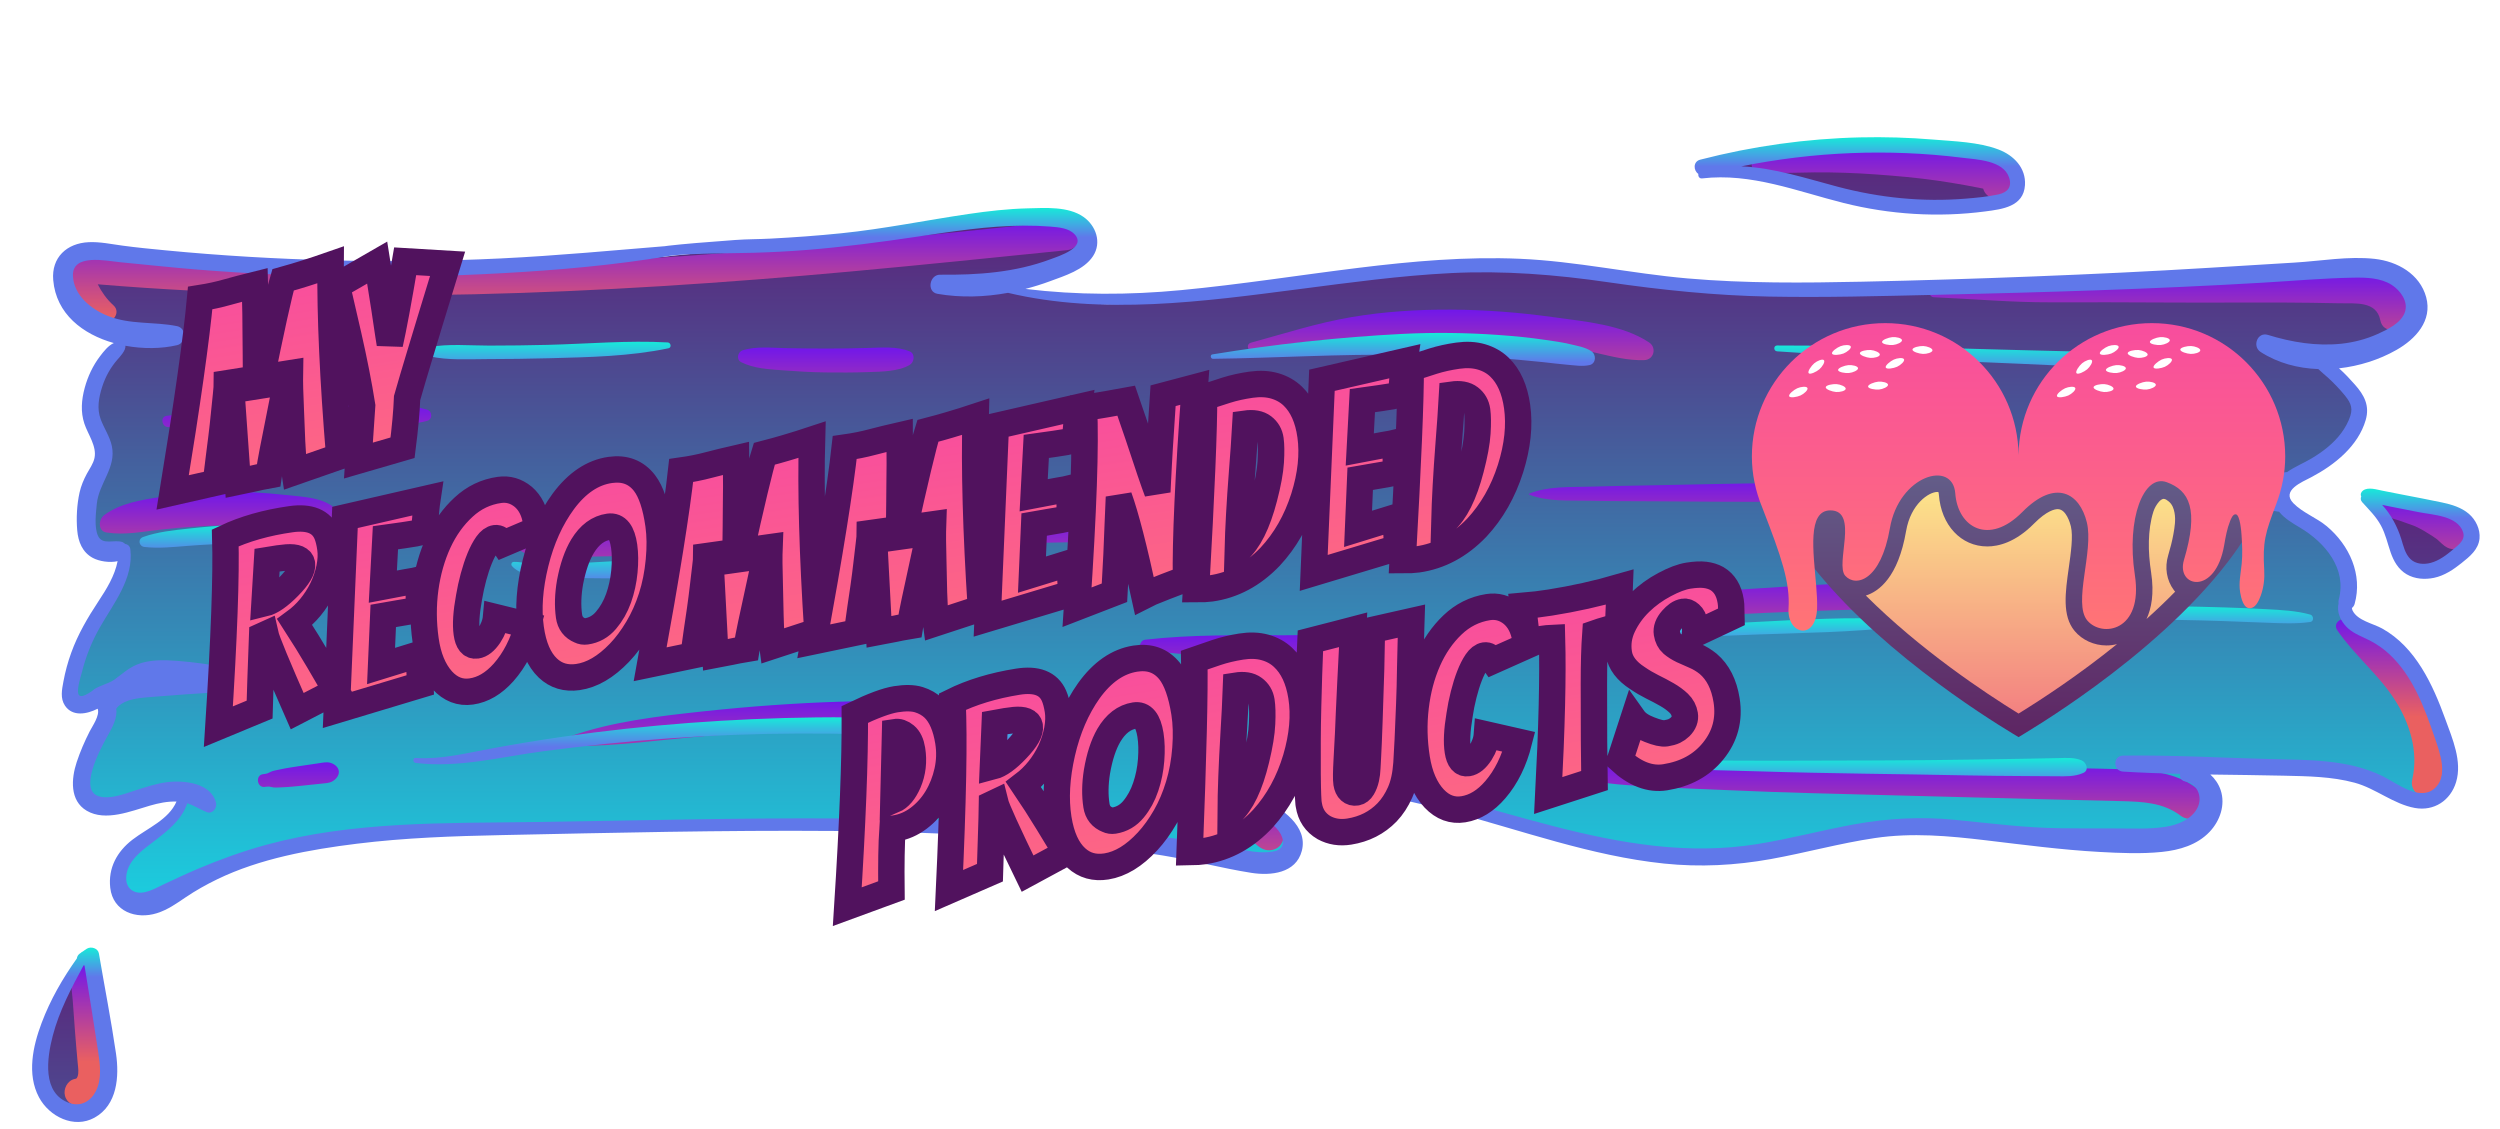 <?xml version="1.0" encoding="UTF-8" standalone="no" ?>
<!DOCTYPE svg PUBLIC "-//W3C//DTD SVG 1.1//EN" "http://www.w3.org/Graphics/SVG/1.1/DTD/svg11.dtd">
<svg xmlns="http://www.w3.org/2000/svg" xmlns:xlink="http://www.w3.org/1999/xlink" version="1.1" width="310" height="140" viewBox="260 370 810 360" xml:space="preserve">
<desc>Created with Fabric.js 4.4.0</desc>
<defs>
</defs>
<g transform="matrix(1 0 0 1 640 512)" id="background-logo"  >
<rect style="stroke: none; stroke-width: 0; stroke-dasharray: none; stroke-linecap: butt; stroke-dashoffset: 0; stroke-linejoin: miter; stroke-miterlimit: 4; fill: rgb(255,255,255); fill-opacity: 0; fill-rule: nonzero; opacity: 1;"  paint-order="stroke"  x="-640" y="-512" rx="0" ry="0" width="1280" height="1024" />
</g>
<g transform="matrix(3.172 0 0 3.172 666.899 571.085)" id="shape-3ca6130b-b21d-4372-a03b-11e950ef9433"  >
<g style=""  paint-order="stroke"   >
		<g transform="matrix(1 0 0 1 -0.03 -6.94)" id="path-03"  >
<linearGradient id="SVGID_380_230685" gradientUnits="userSpaceOnUse" gradientTransform="matrix(1 0 0 1 3.207 8.297)"  x1="0" y1="0" x2="0" y2="70">
<stop offset="0%" style="stop-color:rgb(91,36,122);stop-opacity: 1"/>
<stop offset="100%" style="stop-color:rgb(27,206,223);stop-opacity: 1"/>
</linearGradient>
<path style="stroke: none; stroke-width: 1; stroke-dasharray: none; stroke-linecap: butt; stroke-dashoffset: 0; stroke-linejoin: miter; stroke-miterlimit: 4; fill: url(#SVGID_380_230685); fill-rule: nonzero; opacity: 1;"  paint-order="stroke"  transform=" translate(-124.97, -43.356)" d="M 245.498 59.826 C 244.292 56.497 242.638 52.847 239.522 51.119 C 239.287 50.98 238.999 50.873 238.7 50.756 C 237.772 50.382 236.62 49.924 236.075 48.846 C 235.947 48.6 235.915 48.366 235.894 48.259 L 235.819 47.651 L 236.225 47.309 C 236.972 44.514 235.414 41.995 233.706 40.555 C 233.312 40.224 232.831 39.947 232.319 39.648 C 231.583 39.221 230.836 38.773 230.207 38.122 C 229.524 37.418 229.47 36.735 229.545 36.286 C 229.758 35.07 231.06 34.419 232.01 33.939 L 232.319 33.779 C 234.208 32.786 236.62 31.069 237.335 28.593 C 237.601 27.697 237.356 26.992 236.46 25.989 C 235.99 25.456 235.489 24.901 234.934 24.41 L 233.109 22.82 L 235.52 22.553 C 237.463 22.329 239.351 21.732 240.973 20.803 C 242.158 20.131 244.078 18.691 243.513 16.62 C 242.958 14.614 240.909 13.686 239.17 13.494 C 238.658 13.43 238.124 13.409 237.527 13.409 C 236.257 13.409 234.934 13.537 233.642 13.665 C 232.81 13.739 231.978 13.825 231.167 13.878 L 222.406 14.412 C 216.986 14.742 211.127 15.031 204.501 15.287 C 198.333 15.532 192.592 15.703 186.947 15.831 C 184.941 15.874 182.562 15.916 180.118 15.916 C 175.85 15.916 172.307 15.777 168.989 15.489 C 166.502 15.276 164.005 14.913 161.583 14.561 C 158.425 14.102 155.149 13.622 151.926 13.483 C 150.977 13.441 150.016 13.43 149.067 13.43 C 144.201 13.43 139.324 13.953 135.621 14.401 C 133.434 14.668 131.257 14.966 129.08 15.265 C 125.282 15.777 121.355 16.322 117.46 16.685 C 114.835 16.93 112.253 17.058 109.788 17.058 C 107.072 17.058 104.376 16.429 101.77 16.081 C 101.681 16.069 101.497 16.024 101.297 15.962 L 101.198 14.465 C 101.294 14.439 101.385 14.41 101.481 14.384 C 101.588 14.356 101.685 14.332 101.749 14.314 C 101.809 14.297 101.863 14.275 101.922 14.257 C 102.504 14.089 103.073 13.911 103.609 13.707 L 104.09 13.537 C 105.381 13.067 106.843 12.533 107.472 11.563 C 108.08 10.645 107.558 9.557 106.768 9.012 C 105.861 8.383 104.484 8.297 103.385 8.297 C 102.99 8.297 102.585 8.308 102.201 8.319 L 101.742 8.329 C 100.024 8.372 98.125 8.553 95.788 8.906 C 94.23 9.13 92.672 9.396 91.114 9.652 C 88.393 10.111 85.587 10.581 82.77 10.879 C 80.539 11.104 78.16 11.285 75.503 11.424 C 74.98 11.456 74.446 11.466 73.924 11.477 C 73.251 11.498 72.579 11.509 71.907 11.563 C 68.076 11.84 65.974 12.032 64.629 12.203 L 61.332 12.48 C 56.946 12.854 52.411 13.238 47.93 13.451 C 44.184 13.633 40.386 13.718 36.619 13.718 C 34.602 13.718 32.564 13.697 30.547 13.643 C 24.753 13.494 19.033 13.152 13.453 12.608 C 12.023 12.47 10.54 12.331 9.078 12.128 C 8.811 12.096 8.544 12.053 8.277 12.011 C 7.52 11.893 6.794 11.787 6.09 11.787 L 5.823 11.787 C 4.938 11.829 4.201 12.139 3.742 12.662 C 3.337 13.131 3.155 13.75 3.219 14.508 C 3.518 18.039 6.741 19.469 8.64 20.003 L 11.479 20.803 L 8.671 21.14 C 8.351 21.289 8.043 22.681 7.797 23.001 C 7.168 23.834 6.698 24.805 6.399 25.893 C 6.079 27.088 6.069 28.049 6.357 28.924 C 6.453 29.212 6.591 29.51 6.741 29.82 C 7.157 30.706 7.669 31.805 7.413 32.989 C 7.285 33.597 6.997 34.088 6.741 34.526 C 6.666 34.643 6.602 34.761 6.527 34.889 C 6.218 35.475 6.005 36.009 5.887 36.521 C 5.652 37.61 5.567 38.869 5.674 40.053 C 5.802 41.547 6.485 41.921 6.709 42.038 C 6.976 42.177 7.477 42.315 8 42.315 C 8.192 42.315 8.352 42.305 8.501 42.262 L 9.403 42.271 L 9.782 43.521 C 9.451 45.207 8.587 46.605 7.659 48.014 C 6.73 49.411 5.695 51.098 5.002 53.029 C 4.671 53.925 4.425 54.853 4.233 55.878 C 4.094 56.646 4.02 57.137 4.244 57.468 C 4.361 57.639 4.521 57.799 4.927 57.799 C 5.29 57.799 5.748 57.66 6.218 57.425 L 7.285 56.892 L 7.701 58.001 C 8.075 59.026 7.434 60.136 7.008 60.872 C 6.944 60.989 6.88 61.085 6.837 61.171 C 6.314 62.195 5.887 63.209 5.567 64.18 C 5.29 65.023 4.777 67.093 6.122 67.882 C 6.517 68.107 6.986 68.224 7.562 68.224 C 8.598 68.224 9.803 67.85 10.86 67.52 C 11.169 67.424 11.468 67.328 11.745 67.253 C 12.492 67.039 13.485 66.794 14.552 66.794 L 16.344 66.847 L 15.449 68.11 C 14.755 69.753 13.538 70.87 12.226 71.702 C 11.756 72.012 11.297 72.3 10.902 72.599 C 9.931 73.346 8.822 74.637 9.046 76.558 C 9.238 78.286 10.849 78.414 11.34 78.414 C 11.703 78.414 12.066 78.361 12.428 78.244 C 13.303 77.966 14.018 77.486 14.851 76.921 L 15.085 76.761 C 16.088 76.078 17.219 75.427 18.436 74.84 C 23.163 72.556 28.722 71.649 33.033 71.105 C 38.219 70.465 43.448 70.315 47.94 70.219 L 51.259 70.145 C 59.838 69.963 68.706 69.782 77.434 69.782 C 78.917 69.782 80.411 69.782 81.895 69.792 C 95.041 69.899 105.765 70.699 115.646 72.311 C 117.15 72.556 118.655 72.876 120.106 73.197 C 121.621 73.517 123.179 73.848 124.716 74.093 C 125.111 74.157 125.495 74.189 125.868 74.189 C 127.458 74.189 128.397 73.655 128.664 72.62 C 129.187 70.593 126.167 69.024 125.228 68.597 C 124.705 68.352 124.161 68.139 123.606 67.968 L 123.735 66.411 C 125.738 66.063 128.008 65.407 129.923 65.407 C 131.268 65.407 132.623 65.482 133.946 65.62 C 137.265 65.983 140.743 66.677 145.236 67.872 C 147.199 68.395 149.195 68.971 151.115 69.537 C 156.216 71.03 161.498 72.578 166.812 73.132 C 168.018 73.26 169.256 73.324 170.483 73.324 C 172.734 73.324 175.06 73.111 177.408 72.684 C 178.912 72.418 180.438 72.076 181.922 71.745 C 183.917 71.297 185.987 70.838 188.068 70.54 C 189.455 70.326 190.896 70.23 192.454 70.23 C 195.004 70.23 197.544 70.507 199.72 70.764 L 201.513 70.977 C 204.704 71.361 207.99 71.767 211.234 71.937 C 212.376 72.001 213.592 72.065 214.798 72.065 C 215.769 72.065 216.633 72.023 217.434 71.948 C 219.354 71.745 220.731 71.18 221.638 70.219 C 222.524 69.291 222.876 68.042 222.534 67.029 C 222.396 66.602 222.129 66.207 221.777 65.898 L 219.653 63.988 L 224.754 64.062 C 226.525 64.084 228.286 64.116 230.036 64.148 L 230.399 64.158 C 232.735 64.212 235.158 64.265 237.516 64.905 C 238.626 65.204 239.607 65.727 240.557 66.229 C 241.581 66.773 242.553 67.285 243.577 67.466 C 243.758 67.498 243.929 67.509 244.1 67.509 C 245.263 67.509 246.213 66.762 246.575 65.567 C 247.045 63.998 246.373 62.195 245.732 60.445 L 245.498 59.826 L 245.498 59.826 z" stroke-linecap="round" />
</g>
		<g transform="matrix(1 0 0 1 62.142 -46.347)" id="path-03"  >
<linearGradient id="SVGID_380_230686" gradientUnits="userSpaceOnUse" gradientTransform="matrix(1 0 0 1 171.784 1.062)"  x1="0" y1="0" x2="0" y2="70">
<stop offset="0%" style="stop-color:rgb(91,36,122);stop-opacity: 1"/>
<stop offset="100%" style="stop-color:rgb(27,206,223);stop-opacity: 1"/>
</linearGradient>
<path style="stroke: none; stroke-width: 1; stroke-dasharray: none; stroke-linecap: butt; stroke-dashoffset: 0; stroke-linejoin: miter; stroke-miterlimit: 4; fill: url(#SVGID_380_230686); fill-rule: nonzero; opacity: 1;"  paint-order="stroke"  transform=" translate(-187.142, -3.949)" d="M 182.178 4.829 C 183.223 5.128 184.269 5.427 185.315 5.694 C 188.356 6.451 191.472 6.835 194.566 6.835 C 196.178 6.835 197.789 6.729 199.422 6.515 C 201.534 6.238 202.42 5.95 202.495 4.829 C 202.601 3.186 200.979 2.45 200.478 2.258 C 198.899 1.66 196.989 1.521 195.153 1.383 L 194.097 1.308 C 192.187 1.148 190.245 1.062 188.324 1.062 C 187.801 1.062 187.278 1.073 186.755 1.084 C 181.74 1.201 176.714 1.863 171.784 3.047 C 172.019 3.037 172.265 3.037 172.499 3.037 C 175.85 3.037 179.073 3.944 182.178 4.829 z" stroke-linecap="round" />
</g>
		<g transform="matrix(1 0 0 1 -120.649 41.468)" id="path-03"  >
<linearGradient id="SVGID_380_230687" gradientUnits="userSpaceOnUse" gradientTransform="matrix(1 0 0 1 1.066 84.006)"  x1="0" y1="0" x2="0" y2="70">
<stop offset="0%" style="stop-color:rgb(91,36,122);stop-opacity: 1"/>
<stop offset="100%" style="stop-color:rgb(27,206,223);stop-opacity: 1"/>
</linearGradient>
<path style="stroke: none; stroke-width: 1; stroke-dasharray: none; stroke-linecap: butt; stroke-dashoffset: 0; stroke-linejoin: miter; stroke-miterlimit: 4; fill: url(#SVGID_380_230687); fill-rule: nonzero; opacity: 1;"  paint-order="stroke"  transform=" translate(-4.351, -91.763)" d="M 6.399 87.111 C 6.207 86.076 6.026 85.041 5.845 84.006 L 5.674 84.134 L 5.652 84.145 L 5.61 84.177 L 5.599 84.283 L 5.439 84.497 C 3.87 86.705 2.771 88.722 1.971 90.846 C 0.883 93.738 0.776 95.936 1.651 97.568 C 2.259 98.721 3.497 99.521 4.66 99.521 C 5.087 99.521 5.492 99.414 5.866 99.212 C 7.84 98.123 7.744 95.317 7.52 93.748 C 7.189 91.539 6.784 89.288 6.399 87.111 z" stroke-linecap="round" />
</g>
		<g transform="matrix(1 0 0 1 119.071 -9.767)" id="path-03"  >
<linearGradient id="SVGID_380_230688" gradientUnits="userSpaceOnUse" gradientTransform="matrix(1 0 0 1 239.21 37.014)"  x1="0" y1="0" x2="0" y2="70">
<stop offset="0%" style="stop-color:rgb(91,36,122);stop-opacity: 1"/>
<stop offset="100%" style="stop-color:rgb(27,206,223);stop-opacity: 1"/>
</linearGradient>
<path style="stroke: none; stroke-width: 1; stroke-dasharray: none; stroke-linecap: butt; stroke-dashoffset: 0; stroke-linejoin: miter; stroke-miterlimit: 4; fill: url(#SVGID_380_230688); fill-rule: nonzero; opacity: 1;"  paint-order="stroke"  transform=" translate(-244.071, -40.528)" d="M 248.208 39.283 C 247.607 38.764 246.765 38.531 245.944 38.354 C 245.008 38.153 244.067 37.973 243.127 37.793 L 241.217 37.419 C 240.776 37.331 240.336 37.243 239.894 37.16 C 239.779 37.138 239.316 37.035 239.21 37.014 C 239.795 37.647 240.397 38.303 240.865 39.17 C 241.242 39.869 241.457 40.576 241.665 41.26 C 241.745 41.523 241.825 41.787 241.915 42.05 C 242.205 42.895 242.575 43.426 243.077 43.721 C 243.435 43.93 243.884 44.042 244.376 44.042 L 244.376 44.042 C 244.621 44.042 244.872 44.015 245.124 43.963 C 246.009 43.777 246.817 43.202 247.492 42.662 C 248.32 42.001 248.868 41.519 248.927 40.889 C 248.978 40.342 248.689 39.697 248.208 39.283 z" stroke-linecap="round" />
</g>
		<g transform="matrix(1 0 0 1 -69.882 -36.607)" id="path-02"  >
<linearGradient id="SVGID_384_230689" gradientUnits="userSpaceOnUse" gradientTransform="matrix(1 0 0 1 3.114 8.514)"  x1="0" y1="0" x2="0" y2="10">
<stop offset="0%" style="stop-color:rgb(113,23,234);stop-opacity: 1"/>
<stop offset="100%" style="stop-color:rgb(234,96,96);stop-opacity: 1"/>
</linearGradient>
<path style="stroke: none; stroke-width: 1; stroke-dasharray: none; stroke-linecap: butt; stroke-dashoffset: 0; stroke-linejoin: miter; stroke-miterlimit: 4; fill: url(#SVGID_384_230689); fill-rule: nonzero; opacity: 1;"  paint-order="stroke"  transform=" translate(-55.118, -13.688)" d="M 7.096 18.742 C 8.059 19.264 9.185 17.957 8.308 17.171 C 7.636 16.568 7.112 15.828 6.705 15.026 C 32.355 17.143 57.966 16.058 83.575 13.722 C 90.949 13.049 98.314 12.288 105.681 11.542 C 107.598 11.348 107.61 8.319 105.681 8.524 C 79.457 11.315 53.074 13.857 26.67 13.291 C 19.286 13.132 11.901 12.739 4.558 11.937 C 3.581 11.831 2.945 12.95 3.153 13.782 C 3.714 16.022 5.085 17.651 7.096 18.742 z" stroke-linecap="round" />
</g>
		<g transform="matrix(1 0 0 1 -105.802 -11.945)" id="path-02"  >
<linearGradient id="SVGID_384_230690" gradientUnits="userSpaceOnUse" gradientTransform="matrix(1 0 0 1 6.92 36.217)"  x1="0" y1="0" x2="0" y2="10">
<stop offset="0%" style="stop-color:rgb(113,23,234);stop-opacity: 1"/>
<stop offset="100%" style="stop-color:rgb(234,96,96);stop-opacity: 1"/>
</linearGradient>
<path style="stroke: none; stroke-width: 1; stroke-dasharray: none; stroke-linecap: butt; stroke-dashoffset: 0; stroke-linejoin: miter; stroke-miterlimit: 4; fill: url(#SVGID_384_230690); fill-rule: nonzero; opacity: 1;"  paint-order="stroke"  transform=" translate(-19.198, -38.351)" d="M 28.098 40.2 C 29.069 40.316 30.083 40.513 30.929 39.908 C 31.404 39.568 31.659 38.947 31.324 38.403 C 30.314 36.759 27.546 36.735 25.807 36.539 C 23.718 36.304 21.613 36.195 19.512 36.221 C 17.403 36.247 15.284 36.428 13.199 36.74 C 11.204 37.038 9.018 37.381 7.37 38.596 C 6.784 39.028 6.681 40.235 7.603 40.379 C 9.488 40.673 11.34 40.28 13.227 40.074 C 15.252 39.853 17.263 39.693 19.301 39.657 C 21.264 39.622 23.226 39.693 25.179 39.881 C 26.153 39.974 27.127 40.084 28.098 40.2 z" stroke-linecap="round" />
</g>
		<g transform="matrix(1 0 0 1 -38.568 -9.412)" id="path-02"  >
<linearGradient id="SVGID_384_230691" gradientUnits="userSpaceOnUse" gradientTransform="matrix(1 0 0 1 49.746 38.798)"  x1="0" y1="0" x2="0" y2="10">
<stop offset="0%" style="stop-color:rgb(113,23,234);stop-opacity: 1"/>
<stop offset="100%" style="stop-color:rgb(234,96,96);stop-opacity: 1"/>
</linearGradient>
<path style="stroke: none; stroke-width: 1; stroke-dasharray: none; stroke-linecap: butt; stroke-dashoffset: 0; stroke-linejoin: miter; stroke-miterlimit: 4; fill: url(#SVGID_384_230691); fill-rule: nonzero; opacity: 1;"  paint-order="stroke"  transform=" translate(-86.432, -40.883)" d="M 63.264 42.697 C 68.036 42.528 72.805 42.319 77.577 42.147 C 87.123 41.805 96.664 41.533 106.216 41.369 C 111.683 41.275 117.235 41.179 122.661 40.485 C 123.269 40.407 123.273 39.61 122.661 39.534 C 113.218 38.36 103.508 38.889 94.016 39.106 C 84.471 39.324 74.922 39.441 65.384 39.929 C 62.642 40.07 59.907 40.241 57.17 40.462 C 55.846 40.569 54.513 40.641 53.196 40.81 C 51.993 40.964 50.876 41.027 49.879 41.778 C 49.717 41.9 49.687 42.138 49.879 42.253 C 51.635 43.315 54.147 42.891 56.11 42.857 C 58.496 42.816 60.88 42.782 63.264 42.697 L 63.264 42.697 z" stroke-linecap="round" />
</g>
		<g transform="matrix(1 0 0 1 19.904 -30.103)" id="path-02"  >
<linearGradient id="SVGID_384_230692" gradientUnits="userSpaceOnUse" gradientTransform="matrix(1 0 0 1 124.182 17.611)"  x1="0" y1="0" x2="0" y2="10">
<stop offset="0%" style="stop-color:rgb(113,23,234);stop-opacity: 1"/>
<stop offset="100%" style="stop-color:rgb(234,96,96);stop-opacity: 1"/>
</linearGradient>
<path style="stroke: none; stroke-width: 1; stroke-dasharray: none; stroke-linecap: butt; stroke-dashoffset: 0; stroke-linejoin: miter; stroke-miterlimit: 4; fill: url(#SVGID_384_230692); fill-rule: nonzero; opacity: 1;"  paint-order="stroke"  transform=" translate(-144.904, -20.192)" d="M 159.747 22.028 C 161.371 22.397 163.006 22.831 164.683 22.768 C 165.664 22.73 165.968 21.497 165.171 20.966 C 162.434 19.14 158.575 18.829 155.387 18.383 C 151.917 17.899 148.422 17.629 144.917 17.612 C 141.532 17.596 138.095 17.81 134.755 18.379 C 131.226 18.979 127.924 20.057 124.489 20.993 C 123.951 21.14 124.178 21.965 124.72 21.829 C 127.954 21.018 131.478 20.759 134.798 20.531 C 138.173 20.3 141.533 20.145 144.917 20.217 C 148.257 20.287 151.595 20.569 154.895 21.093 C 156.522 21.351 158.141 21.663 159.747 22.028 z" stroke-linecap="round" />
</g>
		<g transform="matrix(1 0 0 1 93.267 -33.542)" id="path-02"  >
<linearGradient id="SVGID_384_230693" gradientUnits="userSpaceOnUse" gradientTransform="matrix(1 0 0 1 193.824 13.833)"  x1="0" y1="0" x2="0" y2="10">
<stop offset="0%" style="stop-color:rgb(113,23,234);stop-opacity: 1"/>
<stop offset="100%" style="stop-color:rgb(234,96,96);stop-opacity: 1"/>
</linearGradient>
<path style="stroke: none; stroke-width: 1; stroke-dasharray: none; stroke-linecap: butt; stroke-dashoffset: 0; stroke-linejoin: miter; stroke-miterlimit: 4; fill: url(#SVGID_384_230693); fill-rule: nonzero; opacity: 1;"  paint-order="stroke"  transform=" translate(-218.267, -16.754)" d="M 239.855 18.695 C 240.15 20.182 242.047 19.806 242.507 18.695 C 243.193 17.042 242.038 15.241 240.56 14.483 C 238.847 13.604 236.737 13.861 234.883 13.89 C 230.37 13.959 225.856 13.973 221.343 14.024 C 216.918 14.073 212.492 14.219 208.069 14.353 C 203.431 14.494 198.877 15.001 194.266 15.431 C 193.686 15.485 193.668 16.322 194.266 16.348 C 198.253 16.524 202.213 16.879 206.211 16.868 C 210.193 16.857 214.175 16.863 218.157 16.887 C 222.051 16.911 225.945 16.878 229.839 16.888 C 231.786 16.893 233.733 16.927 235.68 16.966 C 237.293 16.999 239.459 16.704 239.855 18.695 z" stroke-linecap="round" />
</g>
		<g transform="matrix(1 0 0 1 64.106 -46.656)" id="path-02"  >
<linearGradient id="SVGID_384_230694" gradientUnits="userSpaceOnUse" gradientTransform="matrix(1 0 0 1 175.646 1.025)"  x1="0" y1="0" x2="0" y2="10">
<stop offset="0%" style="stop-color:rgb(113,23,234);stop-opacity: 1"/>
<stop offset="100%" style="stop-color:rgb(234,96,96);stop-opacity: 1"/>
</linearGradient>
<path style="stroke: none; stroke-width: 1; stroke-dasharray: none; stroke-linecap: butt; stroke-dashoffset: 0; stroke-linejoin: miter; stroke-miterlimit: 4; fill: url(#SVGID_384_230694); fill-rule: nonzero; opacity: 1;"  paint-order="stroke"  transform=" translate(-189.106, -3.639)" d="M 176.145 3.408 C 178.114 3.788 180.062 3.603 182.061 3.592 C 184.137 3.58 186.212 3.652 188.282 3.799 C 190.383 3.95 192.481 4.133 194.567 4.431 C 195.513 4.566 196.457 4.72 197.399 4.889 C 197.869 4.973 198.339 5.062 198.808 5.156 C 198.968 5.188 199.129 5.221 199.289 5.254 C 199.907 7.334 203.622 5.871 202.272 3.572 C 201.625 2.471 200.265 2.381 199.132 2.187 C 197.588 1.922 196.035 1.702 194.479 1.521 C 191.466 1.17 188.444 0.998 185.411 1.029 C 182.396 1.06 178.97 0.914 176.145 2.057 C 175.577 2.287 175.389 3.262 176.145 3.408 L 176.145 3.408 z" stroke-linecap="round" />
</g>
		<g transform="matrix(1 0 0 1 119.39 -10.812)" id="path-02"  >
<linearGradient id="SVGID_384_230695" gradientUnits="userSpaceOnUse" gradientTransform="matrix(1 0 0 1 239.931 36.869)"  x1="0" y1="0" x2="0" y2="10">
<stop offset="0%" style="stop-color:rgb(113,23,234);stop-opacity: 1"/>
<stop offset="100%" style="stop-color:rgb(234,96,96);stop-opacity: 1"/>
</linearGradient>
<path style="stroke: none; stroke-width: 1; stroke-dasharray: none; stroke-linecap: butt; stroke-dashoffset: 0; stroke-linejoin: miter; stroke-miterlimit: 4; fill: url(#SVGID_384_230695); fill-rule: nonzero; opacity: 1;"  paint-order="stroke"  transform=" translate(-244.39, -39.483)" d="M 248.662 39.943 C 248.4 39.472 247.912 39.144 247.492 38.822 C 247.2 38.599 246.9 38.387 246.586 38.194 C 245.893 37.77 245.155 37.481 244.382 37.24 C 243.624 37.003 242.846 36.856 242.049 36.87 C 241.655 36.877 241.186 36.904 240.812 37.022 C 240.379 37.158 239.777 37.539 239.967 38.089 C 240.213 38.801 241.159 38.944 241.794 39.156 C 242.109 39.261 242.415 39.388 242.731 39.491 C 242.889 39.543 243.046 39.598 243.201 39.657 C 243.253 39.677 243.304 39.698 243.355 39.718 C 243.378 39.728 243.407 39.74 243.441 39.755 C 244.018 40.016 244.587 40.36 245.119 40.704 C 245.258 40.794 245.395 40.887 245.53 40.984 C 245.577 41.018 245.623 41.053 245.669 41.087 C 245.672 41.09 245.669 41.087 245.673 41.09 C 245.986 41.364 246.32 41.734 246.689 41.916 C 247.247 42.192 247.986 42.182 248.437 41.691 C 248.878 41.21 248.984 40.522 248.662 39.943 L 248.662 39.943 z M 243.341 39.712 C 243.305 39.698 243.311 39.7 243.341 39.712 L 243.341 39.712 z" stroke-linecap="round" />
</g>
		<g transform="matrix(1 0 0 1 59.881 -3.14)" id="path-02"  >
<linearGradient id="SVGID_384_230696" gradientUnits="userSpaceOnUse" gradientTransform="matrix(1 0 0 1 149.627 44.746)"  x1="0" y1="0" x2="0" y2="10">
<stop offset="0%" style="stop-color:rgb(113,23,234);stop-opacity: 1"/>
<stop offset="100%" style="stop-color:rgb(234,96,96);stop-opacity: 1"/>
</linearGradient>
<path style="stroke: none; stroke-width: 1; stroke-dasharray: none; stroke-linecap: butt; stroke-dashoffset: 0; stroke-linejoin: miter; stroke-miterlimit: 4; fill: url(#SVGID_384_230696); fill-rule: nonzero; opacity: 1;"  paint-order="stroke"  transform=" translate(-184.881, -47.155)" d="M 203.963 47.723 C 206.434 47.648 208.906 47.583 211.378 47.529 C 214.065 47.47 216.658 47.158 219.324 46.901 C 220.401 46.797 220.413 45.308 219.324 45.217 C 217.015 45.023 214.764 44.736 212.438 44.746 C 210.231 44.755 208.023 44.782 205.817 44.813 C 201.225 44.876 196.636 45.063 192.049 45.253 C 183.045 45.628 174.052 46.177 165.068 46.865 C 159.98 47.254 154.928 47.873 149.908 48.782 C 149.463 48.862 149.582 49.546 150.012 49.551 C 159.011 49.669 167.98 48.983 176.966 48.592 C 185.964 48.2 194.962 47.996 203.963 47.723 z" stroke-linecap="round" />
</g>
		<g transform="matrix(1 0 0 1 115.799 8.007)" id="path-02"  >
<linearGradient id="SVGID_384_230697" gradientUnits="userSpaceOnUse" gradientTransform="matrix(1 0 0 1 235.32 49.198)"  x1="0" y1="0" x2="0" y2="10">
<stop offset="0%" style="stop-color:rgb(113,23,234);stop-opacity: 1"/>
<stop offset="100%" style="stop-color:rgb(234,96,96);stop-opacity: 1"/>
</linearGradient>
<path style="stroke: none; stroke-width: 1; stroke-dasharray: none; stroke-linecap: butt; stroke-dashoffset: 0; stroke-linejoin: miter; stroke-miterlimit: 4; fill: url(#SVGID_384_230697); fill-rule: nonzero; opacity: 1;"  paint-order="stroke"  transform=" translate(-240.799, -58.303)" d="M 236.555 49.271 C 235.9 48.972 234.963 49.636 235.46 50.366 C 237.171 52.877 239.611 54.823 241.283 57.386 C 242.855 59.798 243.775 62.731 243.12 65.602 C 242.706 67.416 245.436 68.187 245.917 66.374 C 246.826 62.949 245.939 59.328 244.132 56.345 C 242.352 53.405 239.689 50.697 236.555 49.271 z" stroke-linecap="round" />
</g>
		<g transform="matrix(1 0 0 1 -3.257 19.323)" id="path-02"  >
<linearGradient id="SVGID_384_230698" gradientUnits="userSpaceOnUse" gradientTransform="matrix(1 0 0 1 115.63 66.401)"  x1="0" y1="0" x2="0" y2="10">
<stop offset="0%" style="stop-color:rgb(113,23,234);stop-opacity: 1"/>
<stop offset="100%" style="stop-color:rgb(234,96,96);stop-opacity: 1"/>
</linearGradient>
<path style="stroke: none; stroke-width: 1; stroke-dasharray: none; stroke-linecap: butt; stroke-dashoffset: 0; stroke-linejoin: miter; stroke-miterlimit: 4; fill: url(#SVGID_384_230698); fill-rule: nonzero; opacity: 1;"  paint-order="stroke"  transform=" translate(-121.743, -69.618)" d="M 126.555 69.551 C 126.146 69.252 125.721 68.976 125.285 68.718 C 124.328 68.152 123.314 67.679 122.271 67.297 C 121.321 66.95 120.335 66.668 119.333 66.519 C 118.801 66.44 118.192 66.373 117.653 66.413 C 117.105 66.454 116.481 66.468 116.008 66.775 C 115.631 67.019 115.461 67.636 115.855 67.966 C 116.259 68.306 116.715 68.401 117.195 68.583 C 117.637 68.752 118.104 68.875 118.555 69.024 C 119.424 69.312 120.415 69.58 121.166 69.918 C 122.038 70.31 122.886 70.759 123.69 71.279 C 124.086 71.535 124.474 71.807 124.848 72.095 C 124.879 72.119 124.942 72.169 124.954 72.179 C 125.041 72.25 125.127 72.323 125.215 72.394 C 125.693 72.778 126.209 72.941 126.815 72.765 C 127.455 72.579 127.794 72.039 127.849 71.406 C 127.93 70.492 127.198 70.022 126.555 69.551 L 126.555 69.551 z" stroke-linecap="round" />
</g>
		<g transform="matrix(1 0 0 1 64.763 16.392)" id="path-02"  >
<linearGradient id="SVGID_384_230699" gradientUnits="userSpaceOnUse" gradientTransform="matrix(1 0 0 1 157.759 63.768)"  x1="0" y1="0" x2="0" y2="10">
<stop offset="0%" style="stop-color:rgb(113,23,234);stop-opacity: 1"/>
<stop offset="100%" style="stop-color:rgb(234,96,96);stop-opacity: 1"/>
</linearGradient>
<path style="stroke: none; stroke-width: 1; stroke-dasharray: none; stroke-linecap: butt; stroke-dashoffset: 0; stroke-linejoin: miter; stroke-miterlimit: 4; fill: url(#SVGID_384_230699); fill-rule: nonzero; opacity: 1;"  paint-order="stroke"  transform=" translate(-189.763, -66.687)" d="M 221.078 66.482 C 219.242 65.096 216.964 64.734 214.721 64.617 C 212.182 64.484 209.63 64.485 207.089 64.426 C 201.615 64.299 196.142 64.187 190.668 64.07 C 185.194 63.953 179.721 63.814 174.247 63.787 C 171.599 63.774 168.949 63.76 166.301 63.773 C 163.584 63.786 160.858 63.744 158.194 64.3 C 157.596 64.424 157.631 65.328 158.194 65.474 C 160.671 66.115 163.221 66.206 165.771 66.355 C 168.417 66.51 171.069 66.599 173.717 66.717 C 179.012 66.955 184.31 67.072 189.608 67.211 C 194.905 67.349 200.202 67.496 205.5 67.625 C 208.148 67.689 210.797 67.746 213.445 67.818 C 215.569 67.875 217.679 67.959 219.437 69.289 C 221.105 70.551 222.729 67.729 221.078 66.482 z" stroke-linecap="round" />
</g>
		<g transform="matrix(1 0 0 1 -41.932 9.577)" id="path-02"  >
<linearGradient id="SVGID_384_230700" gradientUnits="userSpaceOnUse" gradientTransform="matrix(1 0 0 1 54.581 57.561)"  x1="0" y1="0" x2="0" y2="10">
<stop offset="0%" style="stop-color:rgb(113,23,234);stop-opacity: 1"/>
<stop offset="100%" style="stop-color:rgb(234,96,96);stop-opacity: 1"/>
</linearGradient>
<path style="stroke: none; stroke-width: 1; stroke-dasharray: none; stroke-linecap: butt; stroke-dashoffset: 0; stroke-linejoin: miter; stroke-miterlimit: 4; fill: url(#SVGID_384_230700); fill-rule: nonzero; opacity: 1;"  paint-order="stroke"  transform=" translate(-83.068, -59.873)" d="M 110.571 59.153 C 108.406 58.291 105.817 58.313 103.516 58.135 C 101.282 57.962 99.046 57.827 96.808 57.733 C 92.07 57.532 87.326 57.507 82.587 57.658 C 77.93 57.805 73.278 58.142 68.646 58.639 C 64.103 59.128 59.25 59.672 54.926 61.215 C 54.418 61.396 54.478 62.173 55.057 62.181 C 59.648 62.242 64.33 61.525 68.903 61.155 C 73.541 60.78 78.192 60.582 82.845 60.533 C 87.502 60.484 92.16 60.604 96.808 60.894 C 99.047 61.033 101.283 61.212 103.516 61.43 C 105.849 61.657 108.234 62.14 110.571 61.822 C 112.091 61.615 111.658 59.585 110.571 59.153 L 110.571 59.153 z" stroke-linecap="round" />
</g>
		<g transform="matrix(1 0 0 1 2.777 1.843)" id="path-02"  >
<linearGradient id="SVGID_384_230701" gradientUnits="userSpaceOnUse" gradientTransform="matrix(1 0 0 1 113.164 50.809)"  x1="0" y1="0" x2="0" y2="10">
<stop offset="0%" style="stop-color:rgb(113,23,234);stop-opacity: 1"/>
<stop offset="100%" style="stop-color:rgb(234,96,96);stop-opacity: 1"/>
</linearGradient>
<path style="stroke: none; stroke-width: 1; stroke-dasharray: none; stroke-linecap: butt; stroke-dashoffset: 0; stroke-linejoin: miter; stroke-miterlimit: 4; fill: url(#SVGID_384_230701); fill-rule: nonzero; opacity: 1;"  paint-order="stroke"  transform=" translate(-127.777, -52.138)" d="M 142.008 51.723 C 137.579 50.468 132.599 50.869 128.041 50.872 C 123.25 50.876 118.448 50.785 113.684 51.328 C 113.156 51.388 112.904 52.269 113.544 52.36 C 118.259 53.027 123.019 53.086 127.775 53.219 C 132.411 53.348 137.468 53.906 142.008 52.752 C 142.525 52.621 142.506 51.864 142.008 51.723 z" stroke-linecap="round" />
</g>
		<g transform="matrix(1 0 0 1 53.979 -14.166)" id="path-02"  >
<linearGradient id="SVGID_384_230702" gradientUnits="userSpaceOnUse" gradientTransform="matrix(1 0 0 1 152.885 34.975)"  x1="0" y1="0" x2="0" y2="10">
<stop offset="0%" style="stop-color:rgb(113,23,234);stop-opacity: 1"/>
<stop offset="100%" style="stop-color:rgb(234,96,96);stop-opacity: 1"/>
</linearGradient>
<path style="stroke: none; stroke-width: 1; stroke-dasharray: none; stroke-linecap: butt; stroke-dashoffset: 0; stroke-linejoin: miter; stroke-miterlimit: 4; fill: url(#SVGID_384_230702); fill-rule: nonzero; opacity: 1;"  paint-order="stroke"  transform=" translate(-178.979, -36.129)" d="M 152.921 36.412 C 152.874 36.43 152.873 36.489 152.921 36.508 C 154.835 37.259 156.988 37.085 159.023 37.132 C 161.227 37.183 163.435 37.172 165.641 37.187 C 169.964 37.216 174.288 37.253 178.612 37.252 C 182.936 37.25 187.259 37.248 191.583 37.246 C 193.701 37.245 195.819 37.239 197.937 37.234 C 200.034 37.228 202.482 37.487 204.503 36.875 C 205.255 36.647 205.272 35.553 204.503 35.331 C 202.553 34.769 200.217 35.034 198.201 35.057 C 195.995 35.082 193.789 35.107 191.583 35.137 C 187.259 35.195 182.936 35.253 178.612 35.311 C 174.288 35.369 169.964 35.467 165.641 35.556 C 163.523 35.599 161.404 35.623 159.287 35.692 C 157.178 35.762 154.894 35.607 152.921 36.412 z" stroke-linecap="round" />
</g>
		<g transform="matrix(1 0 0 1 -97.799 14.844)" id="path-02"  >
<linearGradient id="SVGID_384_230703" gradientUnits="userSpaceOnUse" gradientTransform="matrix(1 0 0 1 23.067 63.851)"  x1="0" y1="0" x2="0" y2="10">
<stop offset="0%" style="stop-color:rgb(113,23,234);stop-opacity: 1"/>
<stop offset="100%" style="stop-color:rgb(234,96,96);stop-opacity: 1"/>
</linearGradient>
<path style="stroke: none; stroke-width: 1; stroke-dasharray: none; stroke-linecap: butt; stroke-dashoffset: 0; stroke-linejoin: miter; stroke-miterlimit: 4; fill: url(#SVGID_384_230703); fill-rule: nonzero; opacity: 1;"  paint-order="stroke"  transform=" translate(-27.201, -65.139)" d="M 30.512 63.915 C 30.101 63.78 29.685 63.891 29.269 63.949 C 28.623 64.04 27.977 64.13 27.333 64.235 C 26.692 64.338 26.043 64.421 25.409 64.562 C 25.097 64.632 24.766 64.679 24.463 64.782 C 24.327 64.828 24.213 64.913 24.081 64.965 C 23.913 65.031 23.713 65.043 23.536 65.074 C 22.811 65.203 22.971 66.424 23.711 66.368 C 23.872 66.356 24.051 66.318 24.211 66.331 C 24.374 66.345 24.518 66.409 24.685 66.421 C 25.004 66.443 25.337 66.408 25.658 66.398 C 26.307 66.376 26.957 66.295 27.604 66.236 C 28.254 66.177 28.902 66.104 29.551 66.031 C 29.94 65.986 30.352 65.988 30.697 65.783 C 31.056 65.57 31.388 65.184 31.328 64.74 C 31.272 64.321 30.891 64.039 30.512 63.915 z" stroke-linecap="round" />
</g>
		<g transform="matrix(1 0 0 1 -90.577 4.273)" id="path-02"  >
<linearGradient id="SVGID_384_230704" gradientUnits="userSpaceOnUse" gradientTransform="matrix(1 0 0 1 26.567 53.022)"  x1="0" y1="0" x2="0" y2="10">
<stop offset="0%" style="stop-color:rgb(113,23,234);stop-opacity: 1"/>
<stop offset="100%" style="stop-color:rgb(234,96,96);stop-opacity: 1"/>
</linearGradient>
<path style="stroke: none; stroke-width: 1; stroke-dasharray: none; stroke-linecap: butt; stroke-dashoffset: 0; stroke-linejoin: miter; stroke-miterlimit: 4; fill: url(#SVGID_384_230704); fill-rule: nonzero; opacity: 1;"  paint-order="stroke"  transform=" translate(-34.423, -54.568)" d="M 40.051 53.031 C 39.403 53.047 38.751 53.077 38.105 53.135 C 36.899 53.243 35.695 53.389 34.491 53.516 C 32.005 53.778 29.5 54.024 27.075 54.648 C 26.266 54.855 26.494 55.982 27.263 56.039 C 29.765 56.227 32.271 56.027 34.769 55.849 C 35.973 55.763 37.183 55.708 38.383 55.589 C 39.043 55.523 39.707 55.432 40.362 55.331 C 40.981 55.235 41.587 55.145 42.037 54.674 C 42.44 54.252 42.307 53.671 41.866 53.352 C 41.353 52.98 40.662 53.015 40.051 53.031 L 40.051 53.031 z" stroke-linecap="round" />
</g>
		<g transform="matrix(1 0 0 1 -43.927 -27.535)" id="path-02"  >
<linearGradient id="SVGID_384_230705" gradientUnits="userSpaceOnUse" gradientTransform="matrix(1 0 0 1 72.105 21.482)"  x1="0" y1="0" x2="0" y2="10">
<stop offset="0%" style="stop-color:rgb(113,23,234);stop-opacity: 1"/>
<stop offset="100%" style="stop-color:rgb(234,96,96);stop-opacity: 1"/>
</linearGradient>
<path style="stroke: none; stroke-width: 1; stroke-dasharray: none; stroke-linecap: butt; stroke-dashoffset: 0; stroke-linejoin: miter; stroke-miterlimit: 4; fill: url(#SVGID_384_230705); fill-rule: nonzero; opacity: 1;"  paint-order="stroke"  transform=" translate(-81.073, -22.761)" d="M 85.375 21.528 C 83.972 21.566 82.571 21.597 81.168 21.589 C 79.766 21.581 78.364 21.581 76.963 21.548 C 75.52 21.514 73.985 21.34 72.588 21.762 C 72.071 21.919 71.895 22.713 72.429 22.981 C 73.716 23.628 75.219 23.703 76.639 23.81 C 78.093 23.919 79.549 24.009 81.006 24.028 C 82.461 24.046 83.92 24.046 85.375 23.994 C 86.708 23.947 88.484 23.951 89.653 23.253 C 90.113 22.978 90.224 22.128 89.653 21.885 C 88.376 21.343 86.74 21.492 85.375 21.528 z" stroke-linecap="round" />
</g>
		<g transform="matrix(1 0 0 1 -97.958 -21.807)" id="path-02"  >
<linearGradient id="SVGID_384_230706" gradientUnits="userSpaceOnUse" gradientTransform="matrix(1 0 0 1 13.311 27.34)"  x1="0" y1="0" x2="0" y2="10">
<stop offset="0%" style="stop-color:rgb(113,23,234);stop-opacity: 1"/>
<stop offset="100%" style="stop-color:rgb(234,96,96);stop-opacity: 1"/>
</linearGradient>
<path style="stroke: none; stroke-width: 1; stroke-dasharray: none; stroke-linecap: butt; stroke-dashoffset: 0; stroke-linejoin: miter; stroke-miterlimit: 4; fill: url(#SVGID_384_230706); fill-rule: nonzero; opacity: 1;"  paint-order="stroke"  transform=" translate(-27.042, -28.488)" d="M 34 27.358 C 31.678 27.379 29.355 27.427 27.034 27.496 C 22.566 27.628 18.158 27.841 13.73 28.464 C 13.061 28.558 13.251 29.596 13.885 29.61 C 18.362 29.705 22.816 29.524 27.292 29.448 C 29.528 29.411 31.764 29.396 34 29.397 C 36.08 29.398 38.327 29.521 40.351 28.975 C 40.923 28.821 40.904 27.998 40.351 27.834 C 38.342 27.239 36.074 27.339 34 27.358 z" stroke-linecap="round" />
</g>
		<g transform="matrix(1 0 0 1 -119.63 41.388)" id="path-02"  >
<linearGradient id="SVGID_384_230707" gradientUnits="userSpaceOnUse" gradientTransform="matrix(1 0 0 1 3.315 84.443)"  x1="0" y1="0" x2="0" y2="10">
<stop offset="0%" style="stop-color:rgb(113,23,234);stop-opacity: 1"/>
<stop offset="100%" style="stop-color:rgb(234,96,96);stop-opacity: 1"/>
</linearGradient>
<path style="stroke: none; stroke-width: 1; stroke-dasharray: none; stroke-linecap: butt; stroke-dashoffset: 0; stroke-linejoin: miter; stroke-miterlimit: 4; fill: url(#SVGID_384_230707); fill-rule: nonzero; opacity: 1;"  paint-order="stroke"  transform=" translate(-5.37, -91.684)" d="M 6.474 88.604 C 6.375 87.961 6.274 87.318 6.169 86.676 C 6.068 86.064 6.001 85.365 5.657 84.837 C 5.252 84.216 4.394 84.366 4.148 85.035 C 3.81 85.959 4.085 87.215 4.151 88.18 C 4.225 89.277 4.31 90.374 4.392 91.471 C 4.47 92.527 4.573 93.579 4.664 94.634 C 4.7 95.048 4.796 95.578 4.632 95.98 C 4.554 96.17 4.511 96.162 4.339 96.2 C 3.6 96.361 3.169 97.222 3.361 97.922 C 3.581 98.723 4.333 99.015 5.084 98.901 C 6.252 98.723 7.123 97.597 7.336 96.488 C 7.588 95.178 7.238 93.768 7.058 92.465 C 6.88 91.176 6.672 89.89 6.474 88.604 L 6.474 88.604 z" stroke-linecap="round" />
</g>
		<g transform="matrix(1 0 0 1 -97.994 -28.745)" id="path-01"  >
<linearGradient id="SVGID_403_230708" gradientUnits="userSpaceOnUse" gradientTransform="matrix(1 0 0 1 16.356 20.266)"  x1="0" y1="0" x2="0" y2="3">
<stop offset="0%" style="stop-color:rgb(23,234,217);stop-opacity: 1"/>
<stop offset="100%" style="stop-color:rgb(96,120,234);stop-opacity: 1"/>
</linearGradient>
<path style="stroke: none; stroke-width: 1; stroke-dasharray: none; stroke-linecap: butt; stroke-dashoffset: 0; stroke-linejoin: miter; stroke-miterlimit: 4; fill: url(#SVGID_403_230708); fill-rule: nonzero; opacity: 1;"  paint-order="stroke"  transform=" translate(-27.006, -21.551)" d="M 37.372 22.274 C 37.821 22.145 37.7 21.532 37.266 21.495 C 35.538 21.345 33.712 21.581 31.974 21.597 C 30.325 21.612 28.672 21.575 27.025 21.487 C 25.378 21.399 23.734 21.25 22.097 21.044 C 21.217 20.933 20.339 20.803 19.463 20.655 C 18.613 20.512 17.734 20.241 16.87 20.267 C 16.399 20.282 16.126 20.993 16.612 21.221 C 18.075 21.91 19.99 21.997 21.582 22.218 C 23.33 22.46 25.087 22.635 26.849 22.737 C 28.616 22.84 30.381 22.863 32.15 22.806 C 33.848 22.751 35.731 22.745 37.372 22.274 L 37.372 22.274 z" stroke-linecap="round" />
</g>
		<g transform="matrix(1 0 0 1 -52.141 11.358)" id="path-01"  >
<linearGradient id="SVGID_403_230709" gradientUnits="userSpaceOnUse" gradientTransform="matrix(1 0 0 1 38.941 59.254)"  x1="0" y1="0" x2="0" y2="3">
<stop offset="0%" style="stop-color:rgb(23,234,217);stop-opacity: 1"/>
<stop offset="100%" style="stop-color:rgb(96,120,234);stop-opacity: 1"/>
</linearGradient>
<path style="stroke: none; stroke-width: 1; stroke-dasharray: none; stroke-linecap: butt; stroke-dashoffset: 0; stroke-linejoin: miter; stroke-miterlimit: 4; fill: url(#SVGID_403_230709); fill-rule: nonzero; opacity: 1;"  paint-order="stroke"  transform=" translate(-72.859, -61.654)" d="M 39.183 63.914 C 43.54 64.458 47.946 63.284 52.248 62.717 C 56.566 62.148 60.9 61.699 65.245 61.394 C 73.939 60.782 82.682 60.761 91.383 61.268 C 93.828 61.41 96.27 61.581 98.709 61.804 C 101.184 62.031 103.699 62.437 106.187 62.351 C 106.866 62.328 107.01 61.364 106.348 61.165 C 104.29 60.547 102.088 60.36 99.957 60.151 C 97.758 59.936 95.555 59.757 93.35 59.615 C 88.942 59.332 84.517 59.214 80.1 59.266 C 71.442 59.367 62.786 60.011 54.214 61.239 C 51.735 61.594 49.263 62.008 46.8 62.464 C 44.284 62.93 41.76 63.575 39.183 63.408 C 38.852 63.387 38.869 63.875 39.183 63.914 z" stroke-linecap="round" />
</g>
		<g transform="matrix(1 0 0 1 -104.441 -9.538)" id="path-01"  >
<linearGradient id="SVGID_403_230710" gradientUnits="userSpaceOnUse" gradientTransform="matrix(1 0 0 1 10.972 39.586)"  x1="0" y1="0" x2="0" y2="3">
<stop offset="0%" style="stop-color:rgb(23,234,217);stop-opacity: 1"/>
<stop offset="100%" style="stop-color:rgb(96,120,234);stop-opacity: 1"/>
</linearGradient>
<path style="stroke: none; stroke-width: 1; stroke-dasharray: none; stroke-linecap: butt; stroke-dashoffset: 0; stroke-linejoin: miter; stroke-miterlimit: 4; fill: url(#SVGID_403_230710); fill-rule: nonzero; opacity: 1;"  paint-order="stroke"  transform=" translate(-20.559, -40.757)" d="M 20.756 39.612 C 19.146 39.66 17.537 39.811 15.937 39.984 C 14.41 40.15 12.79 40.318 11.339 40.839 C 10.769 41.044 10.899 41.788 11.476 41.856 C 12.943 42.029 14.47 41.854 15.937 41.741 C 17.484 41.621 19.032 41.544 20.584 41.504 C 22.073 41.465 23.552 41.515 25.04 41.561 C 26.546 41.607 28.113 41.91 29.612 41.823 C 30.11 41.794 30.38 41.088 29.882 40.826 C 28.555 40.128 26.922 39.957 25.454 39.766 C 23.902 39.564 22.319 39.565 20.756 39.612 z" stroke-linecap="round" />
</g>
		<g transform="matrix(1 0 0 1 -72.266 -28.503)" id="path-01"  >
<linearGradient id="SVGID_403_230711" gradientUnits="userSpaceOnUse" gradientTransform="matrix(1 0 0 1 40.248 20.894)"  x1="0" y1="0" x2="0" y2="3">
<stop offset="0%" style="stop-color:rgb(23,234,217);stop-opacity: 1"/>
<stop offset="100%" style="stop-color:rgb(96,120,234);stop-opacity: 1"/>
</linearGradient>
<path style="stroke: none; stroke-width: 1; stroke-dasharray: none; stroke-linecap: butt; stroke-dashoffset: 0; stroke-linejoin: miter; stroke-miterlimit: 4; fill: url(#SVGID_403_230711); fill-rule: nonzero; opacity: 1;"  paint-order="stroke"  transform=" translate(-52.734, -21.793)" d="M 46.509 22.666 C 48.617 22.665 50.725 22.636 52.832 22.579 C 56.88 22.47 61.025 22.398 65.001 21.563 C 65.352 21.489 65.25 20.982 64.921 20.964 C 60.842 20.741 56.731 21.111 52.651 21.213 C 50.665 21.263 48.677 21.288 46.689 21.289 C 44.708 21.289 42.551 21.078 40.597 21.437 C 40.119 21.525 40.144 22.274 40.597 22.38 C 42.469 22.816 44.596 22.668 46.509 22.666 L 46.509 22.666 z" stroke-linecap="round" />
</g>
		<g transform="matrix(1 0 0 1 -0.03 -6.938)" id="path-01"  >
<linearGradient id="SVGID_403_230712" gradientUnits="userSpaceOnUse" gradientTransform="matrix(1 0 0 1 2.141 7.23)"  x1="0" y1="0" x2="0" y2="3">
<stop offset="0%" style="stop-color:rgb(23,234,217);stop-opacity: 1"/>
<stop offset="100%" style="stop-color:rgb(96,120,234);stop-opacity: 1"/>
</linearGradient>
<path style="stroke: none; stroke-width: 1; stroke-dasharray: none; stroke-linecap: butt; stroke-dashoffset: 0; stroke-linejoin: miter; stroke-miterlimit: 4; fill: url(#SVGID_403_230712); fill-rule: nonzero; opacity: 1;"  paint-order="stroke"  transform=" translate(-124.97, -43.358)" d="M 246.504 59.465 C 245.229 55.942 243.473 52.091 240.045 50.186 C 239.111 49.667 237.543 49.387 237.027 48.36 C 236.983 48.271 236.966 48.181 236.952 48.09 C 237.072 47.994 237.177 47.869 237.23 47.681 C 238.074 44.682 236.698 41.675 234.389 39.74 C 233.346 38.867 231.912 38.356 230.972 37.384 C 229.712 36.079 231.863 35.227 232.814 34.725 C 235.179 33.477 237.584 31.565 238.363 28.89 C 238.789 27.428 238.217 26.35 237.261 25.275 C 236.808 24.766 236.251 24.149 235.636 23.61 C 237.7 23.379 239.729 22.739 241.499 21.734 C 243.453 20.626 245.197 18.754 244.539 16.341 C 243.89 13.964 241.59 12.686 239.287 12.43 C 236.608 12.131 233.78 12.648 231.1 12.808 C 228.181 12.983 225.263 13.164 222.345 13.343 C 216.386 13.709 210.424 13.989 204.459 14.223 C 198.618 14.453 192.775 14.636 186.93 14.76 C 180.979 14.886 175.013 14.942 169.077 14.425 C 163.354 13.925 157.718 12.669 151.969 12.42 C 146.461 12.181 140.953 12.673 135.49 13.344 C 129.442 14.087 123.426 15.048 117.357 15.623 C 112.022 16.129 106.751 16.141 101.463 15.499 C 102.315 15.276 103.157 15.015 103.976 14.711 C 105.475 14.154 107.445 13.562 108.369 12.146 C 109.276 10.757 108.672 9.03 107.379 8.133 C 105.824 7.054 103.516 7.223 101.72 7.267 C 99.68 7.317 97.651 7.549 95.635 7.846 C 91.3 8.483 87.021 9.366 82.659 9.813 C 80.26 10.059 77.854 10.232 75.447 10.359 C 74.243 10.423 73.035 10.411 71.832 10.499 C 65.576 10.959 62.887 11.229 62.688 11.621 C 62.608 11.789 64.95 12.147 65.14 12.117 C 66.779 11.862 72.041 11.854 73.64 11.808 C 75.508 11.755 77.374 11.66 79.237 11.509 C 82.899 11.212 86.544 10.733 90.179 10.196 C 93.887 9.647 97.605 9.05 101.363 9.035 C 102.256 9.031 103.15 9.063 104.039 9.136 C 104.855 9.204 105.894 9.28 106.486 9.922 C 107.725 11.264 104.899 12.139 104.033 12.464 C 100.402 13.825 96.584 14.084 92.745 14.046 C 91.656 14.036 91.35 15.806 92.481 16.001 C 94.86 16.412 97.305 16.335 99.684 15.899 C 109.385 18.2 119.691 16.782 129.434 15.519 C 134.58 14.852 139.727 14.144 144.914 13.883 C 150.326 13.611 155.621 14.035 160.975 14.815 C 166.453 15.612 171.907 16.175 177.446 16.282 C 183.041 16.39 188.641 16.234 194.234 16.107 C 205.426 15.853 216.64 15.518 227.817 14.863 C 230.906 14.681 234.002 14.407 237.096 14.348 C 238.404 14.323 239.875 14.358 241.016 15.086 C 241.893 15.646 242.734 16.767 242.371 17.861 C 241.992 19 240.536 19.675 239.533 20.124 C 238.39 20.635 237.127 20.962 235.883 21.095 C 233.332 21.366 230.803 20.945 228.366 20.193 C 227.302 19.865 226.742 21.368 227.63 21.939 C 229.403 23.079 231.444 23.607 233.524 23.687 C 233.852 24.006 234.217 24.294 234.55 24.6 C 235.099 25.105 235.618 25.642 236.096 26.214 C 236.697 26.931 237.101 27.508 236.797 28.459 C 236.598 29.083 236.267 29.676 235.879 30.202 C 235.08 31.285 233.982 32.127 232.834 32.811 C 232.027 33.294 231.111 33.657 230.335 34.204 C 229.17 34.295 227.422 34.815 226.723 34.887 C 224.927 35.072 223.118 35.105 221.315 35.141 C 217.06 35.225 212.806 35.309 208.552 35.393 C 215.558 36.21 222.548 37.171 229.518 38.26 C 230.076 38.953 230.891 39.428 231.646 39.877 C 234.199 41.395 236.471 44.07 235.61 47.235 C 235.573 47.372 235.571 47.497 235.592 47.612 C 235.549 47.814 235.525 48.02 235.539 48.231 C 235.589 48.998 236.044 49.724 236.614 50.216 C 237.236 50.753 238.015 51.019 238.736 51.388 C 239.477 51.768 240.164 52.236 240.774 52.803 C 243.169 55.032 244.363 58.266 245.398 61.289 C 245.922 62.819 246.92 65.411 245.255 66.633 C 243.721 67.759 241.477 65.947 240.117 65.277 C 236.544 63.518 232.439 63.618 228.554 63.517 C 223.572 63.389 218.561 63.098 213.577 63.167 C 212.518 63.182 212.534 64.735 213.577 64.801 C 215.516 64.923 217.462 64.986 219.41 65.034 C 219.349 65.379 219.497 65.731 219.956 65.814 C 221.149 66.028 221.708 67.357 221.213 68.426 C 220.627 69.688 219.159 70.25 217.879 70.446 C 216.167 70.708 214.352 70.598 212.625 70.605 C 210.811 70.613 208.999 70.606 207.186 70.586 C 203.539 70.547 199.965 70.073 196.343 69.721 C 192.883 69.385 189.514 69.572 186.097 70.193 C 182.762 70.799 179.482 71.685 176.133 72.217 C 172.725 72.759 169.259 72.766 165.832 72.394 C 158.729 71.624 152.018 69.389 145.144 67.58 C 137.867 65.664 129.826 64.151 122.409 66.221 C 122.239 66.269 122.145 66.374 122.1 66.495 C 120.7 66.256 119.27 66.257 117.827 66.597 C 117.289 66.724 117.451 67.473 117.951 67.512 C 120.274 67.696 122.701 68.07 124.817 69.086 C 125.729 69.524 126.728 70.044 127.341 70.873 C 127.937 71.679 128.014 72.698 126.884 72.937 C 124.983 73.34 122.803 72.495 120.939 72.212 C 118.388 71.825 115.813 71.505 113.249 71.204 C 103.018 70.002 92.718 69.65 82.425 69.584 C 72.033 69.518 61.642 69.807 51.252 69.951 C 42.137 70.077 32.788 69.865 23.916 72.278 C 21.507 72.934 19.162 73.788 16.864 74.759 C 15.722 75.242 14.608 75.781 13.482 76.297 C 12.597 76.703 11.299 77.532 10.309 76.993 C 9.425 76.512 9.504 75.364 9.859 74.563 C 10.335 73.49 11.413 72.712 12.318 72.02 C 13.773 70.909 15.281 69.762 15.851 68.033 C 16.545 68.262 17.146 68.664 17.848 68.942 C 18.425 69.17 18.909 68.514 18.79 68.001 C 18.314 65.958 15.51 65.666 13.802 65.878 C 12.648 66.022 11.553 66.401 10.45 66.753 C 9.389 67.091 7.947 67.661 6.824 67.324 C 4.719 66.693 6.966 62.529 7.54 61.461 C 8.013 60.581 8.611 59.689 8.619 58.651 C 8.62 58.561 8.596 58.475 8.589 58.386 C 8.846 58.01 9.323 57.713 9.858 57.537 C 10.528 57.316 11.273 57.252 12.005 57.192 C 14.431 56.993 16.86 56.82 19.293 56.673 C 19.856 56.639 20.435 56.603 20.946 56.427 C 21.456 56.25 21.891 55.898 21.905 55.488 C 21.928 54.777 20.804 54.375 19.857 54.185 C 18.221 53.856 16.548 53.624 14.86 53.492 C 13.46 53.382 11.963 53.355 10.737 53.857 C 9.81 54.237 9.152 54.876 8.392 55.416 C 7.766 55.859 6.571 56.094 6.13 56.567 C 5.743 56.837 5.111 57.23 4.837 57.036 C 4.421 56.743 4.985 55.059 5.092 54.63 C 5.491 53.034 6.104 51.507 6.918 50.078 C 8.314 47.63 10.395 45.089 10.036 42.091 C 9.997 41.763 9.754 41.581 9.499 41.543 C 9.419 41.481 9.355 41.407 9.248 41.366 C 8.419 41.047 7.174 41.743 6.716 40.682 C 6.338 39.805 6.518 38.386 6.609 37.46 C 6.818 35.334 8.622 33.758 8.144 31.538 C 7.933 30.557 7.345 29.732 7.003 28.802 C 6.603 27.713 6.812 26.587 7.155 25.509 C 7.49 24.456 8.023 23.502 8.754 22.674 C 8.938 22.466 9.613 21.758 9.525 21.303 C 11.342 21.64 13.219 21.616 14.811 21.243 C 15.753 21.023 15.788 19.501 14.811 19.302 C 12.436 18.819 10.015 19.176 7.707 18.242 C 6.011 17.556 4.265 16.149 4.173 14.184 C 4.064 11.838 7.599 12.639 8.989 12.771 C 11.621 13.021 14.249 13.312 16.885 13.523 C 27.195 14.349 37.552 14.47 47.879 13.9 C 53.704 13.578 59.508 13.082 65.256 12.099 C 65.82 12.002 65.695 11.046 65.119 11.093 C 59.38 11.56 53.635 12.106 47.878 12.384 C 42.114 12.662 36.34 12.726 30.571 12.577 C 24.921 12.431 19.278 12.102 13.652 11.559 C 12.172 11.416 10.691 11.275 9.218 11.074 C 8.085 10.919 6.924 10.672 5.774 10.725 C 3.55 10.827 1.962 12.284 2.158 14.592 C 2.451 18.052 5.179 20.134 8.346 21.027 C 7.782 21.278 7.302 21.898 6.953 22.356 C 6.212 23.323 5.689 24.437 5.372 25.612 C 5.046 26.823 4.94 28.056 5.34 29.261 C 5.702 30.348 6.629 31.579 6.373 32.77 C 6.248 33.355 5.873 33.86 5.593 34.377 C 5.266 34.983 4.999 35.616 4.849 36.29 C 4.576 37.524 4.503 38.887 4.608 40.146 C 4.705 41.308 5.131 42.403 6.208 42.978 C 6.844 43.318 7.906 43.494 8.735 43.308 C 8.436 44.811 7.627 46.12 6.764 47.427 C 5.666 49.09 4.674 50.784 3.995 52.666 C 3.65 53.621 3.384 54.603 3.199 55.6 C 3.046 56.426 2.857 57.314 3.357 58.062 C 4.131 59.216 5.591 58.939 6.698 58.378 C 6.95 59.051 6.145 60.179 5.889 60.681 C 5.369 61.699 4.912 62.756 4.553 63.841 C 4 65.516 3.822 67.765 5.581 68.8 C 7.502 69.929 10.117 68.828 12.039 68.276 C 12.924 68.021 13.827 67.83 14.749 67.861 C 13.955 69.711 11.805 70.562 10.253 71.754 C 8.672 72.971 7.752 74.65 7.983 76.674 C 8.259 79.103 10.645 79.931 12.756 79.261 C 13.86 78.911 14.733 78.284 15.678 77.645 C 16.704 76.952 17.785 76.344 18.899 75.804 C 23.281 73.679 28.373 72.762 33.169 72.168 C 38.075 71.56 43.024 71.39 47.962 71.287 C 59.268 71.051 70.579 70.776 81.888 70.865 C 93.117 70.953 104.377 71.556 115.47 73.365 C 118.515 73.861 121.502 74.666 124.547 75.145 C 126.514 75.454 129.097 75.198 129.696 72.893 C 130.35 70.373 127.616 68.515 125.673 67.623 C 125.103 67.361 124.523 67.138 123.938 66.948 C 127.224 66.437 130.502 66.326 133.832 66.684 C 137.595 67.089 141.31 67.927 144.962 68.898 C 152.142 70.807 159.276 73.423 166.701 74.195 C 170.36 74.576 173.982 74.386 177.6 73.735 C 181.155 73.094 184.646 72.121 188.223 71.59 C 192.049 71.022 195.779 71.368 199.596 71.822 C 203.445 72.28 207.301 72.793 211.173 73.007 C 213.279 73.123 215.446 73.221 217.547 73.005 C 219.329 72.822 221.146 72.294 222.415 70.957 C 223.479 69.836 224.054 68.198 223.548 66.691 C 223.342 66.077 222.968 65.526 222.493 65.1 C 225.003 65.138 227.513 65.16 230.015 65.219 C 232.431 65.275 234.888 65.3 237.236 65.937 C 239.393 66.521 241.191 68.117 243.388 68.516 C 245.342 68.869 247.028 67.754 247.596 65.873 C 248.238 63.748 247.219 61.441 246.504 59.465 L 246.504 59.465 z" stroke-linecap="round" />
</g>
		<g transform="matrix(1 0 0 1 57.465 14.048)" id="path-01"  >
<linearGradient id="SVGID_403_230713" gradientUnits="userSpaceOnUse" gradientTransform="matrix(1 0 0 1 155.064 63.403)"  x1="0" y1="0" x2="0" y2="3">
<stop offset="0%" style="stop-color:rgb(23,234,217);stop-opacity: 1"/>
<stop offset="100%" style="stop-color:rgb(96,120,234);stop-opacity: 1"/>
</linearGradient>
<path style="stroke: none; stroke-width: 1; stroke-dasharray: none; stroke-linecap: butt; stroke-dashoffset: 0; stroke-linejoin: miter; stroke-miterlimit: 4; fill: url(#SVGID_403_230713); fill-rule: nonzero; opacity: 1;"  paint-order="stroke"  transform=" translate(-182.465, -64.343)" d="M 155.191 63.892 C 162.271 64.521 169.382 64.553 176.483 64.779 C 183.582 65.005 190.681 65.039 197.78 65.192 C 199.738 65.234 201.697 65.241 203.655 65.257 C 204.696 65.265 205.736 65.272 206.776 65.278 C 207.744 65.284 208.617 65.331 209.517 64.938 C 210.143 64.665 209.831 63.855 209.35 63.656 C 208.572 63.333 207.786 63.405 206.96 63.422 C 206.042 63.441 205.124 63.459 204.206 63.476 C 202.431 63.509 200.657 63.536 198.882 63.564 C 195.393 63.619 191.906 63.653 188.417 63.665 C 181.379 63.688 174.342 63.732 167.305 63.618 C 163.264 63.553 159.23 63.513 155.191 63.627 C 155.019 63.632 155.024 63.877 155.191 63.892 L 155.191 63.892 z" stroke-linecap="round" />
</g>
		<g transform="matrix(1 0 0 1 89.481 -1.525)" id="path-01"  >
<linearGradient id="SVGID_403_230714" gradientUnits="userSpaceOnUse" gradientTransform="matrix(1 0 0 1 195.977 47.884)"  x1="0" y1="0" x2="0" y2="3">
<stop offset="0%" style="stop-color:rgb(23,234,217);stop-opacity: 1"/>
<stop offset="100%" style="stop-color:rgb(96,120,234);stop-opacity: 1"/>
</linearGradient>
<path style="stroke: none; stroke-width: 1; stroke-dasharray: none; stroke-linecap: butt; stroke-dashoffset: 0; stroke-linejoin: miter; stroke-miterlimit: 4; fill: url(#SVGID_403_230714); fill-rule: nonzero; opacity: 1;"  paint-order="stroke"  transform=" translate(-214.481, -48.77)" d="M 196.304 49.461 C 202.413 49.382 208.525 49.248 214.634 49.261 C 217.661 49.268 220.688 49.321 223.713 49.421 C 225.225 49.471 226.737 49.536 228.249 49.594 C 229.729 49.65 231.234 49.731 232.705 49.518 C 233.104 49.46 233.049 48.858 232.705 48.763 C 231.266 48.367 229.733 48.295 228.249 48.211 C 226.798 48.128 225.346 48.076 223.894 48.03 C 220.808 47.933 217.721 47.884 214.634 47.884 C 208.501 47.883 202.402 48.123 196.304 48.783 C 195.88 48.828 195.857 49.467 196.304 49.461 L 196.304 49.461 z" stroke-linecap="round" />
</g>
		<g transform="matrix(1 0 0 1 73.319 -27.829)" id="path-01"  >
<linearGradient id="SVGID_403_230715" gradientUnits="userSpaceOnUse" gradientTransform="matrix(1 0 0 1 177.954 21.276)"  x1="0" y1="0" x2="0" y2="3">
<stop offset="0%" style="stop-color:rgb(23,234,217);stop-opacity: 1"/>
<stop offset="100%" style="stop-color:rgb(96,120,234);stop-opacity: 1"/>
</linearGradient>
<path style="stroke: none; stroke-width: 1; stroke-dasharray: none; stroke-linecap: butt; stroke-dashoffset: 0; stroke-linejoin: miter; stroke-miterlimit: 4; fill: url(#SVGID_403_230715); fill-rule: nonzero; opacity: 1;"  paint-order="stroke"  transform=" translate(-198.319, -22.467)" d="M 218.324 23.465 C 218.827 23.365 218.784 22.615 218.324 22.489 C 216.772 22.064 215.024 22.107 213.425 22.051 C 211.715 21.991 210.005 21.92 208.294 21.879 C 204.995 21.799 201.697 21.717 198.399 21.62 C 191.678 21.423 184.966 21.27 178.242 21.277 C 177.854 21.277 177.862 21.848 178.242 21.875 C 184.957 22.352 191.673 22.671 198.399 22.945 C 201.698 23.08 204.996 23.23 208.294 23.382 C 210.004 23.46 211.714 23.509 213.425 23.569 C 215.022 23.625 216.748 23.779 218.324 23.465 z" stroke-linecap="round" />
</g>
		<g transform="matrix(1 0 0 1 15.013 -28.621)" id="path-01"  >
<linearGradient id="SVGID_403_230716" gradientUnits="userSpaceOnUse" gradientTransform="matrix(1 0 0 1 120.395 19.994)"  x1="0" y1="0" x2="0" y2="3">
<stop offset="0%" style="stop-color:rgb(23,234,217);stop-opacity: 1"/>
<stop offset="100%" style="stop-color:rgb(96,120,234);stop-opacity: 1"/>
</linearGradient>
<path style="stroke: none; stroke-width: 1; stroke-dasharray: none; stroke-linecap: butt; stroke-dashoffset: 0; stroke-linejoin: miter; stroke-miterlimit: 4; fill: url(#SVGID_403_230716); fill-rule: nonzero; opacity: 1;"  paint-order="stroke"  transform=" translate(-140.013, -21.675)" d="M 157.059 21.136 C 156.26 20.945 155.437 20.835 154.624 20.714 C 153.002 20.473 151.373 20.316 149.737 20.2 C 146.509 19.971 143.221 19.929 139.988 20.093 C 133.485 20.424 126.986 21.134 120.56 22.186 C 120.301 22.229 120.366 22.642 120.621 22.638 C 127.078 22.556 133.528 22.138 139.988 22.232 C 143.187 22.279 146.367 22.344 149.56 22.556 C 151.149 22.661 152.734 22.818 154.318 22.975 C 155.137 23.057 155.954 23.176 156.775 23.24 C 157.54 23.3 158.327 23.445 159.08 23.279 C 159.77 23.126 159.791 22.205 159.266 21.859 C 158.627 21.439 157.8 21.313 157.059 21.136 z" stroke-linecap="round" />
</g>
		<g transform="matrix(1 0 0 1 61.693 -46.344)" id="path-01"  >
<linearGradient id="SVGID_403_230717" gradientUnits="userSpaceOnUse" gradientTransform="matrix(1 0 0 1 169.819 -0)"  x1="0" y1="0" x2="0" y2="3">
<stop offset="0%" style="stop-color:rgb(23,234,217);stop-opacity: 1"/>
<stop offset="100%" style="stop-color:rgb(96,120,234);stop-opacity: 1"/>
</linearGradient>
<path style="stroke: none; stroke-width: 1; stroke-dasharray: none; stroke-linecap: butt; stroke-dashoffset: 0; stroke-linejoin: miter; stroke-miterlimit: 4; fill: url(#SVGID_403_230717); fill-rule: nonzero; opacity: 1;"  paint-order="stroke"  transform=" translate(-186.693, -3.952)" d="M 170.188 3.744 C 170.165 3.987 170.29 4.245 170.582 4.211 C 175.589 3.621 180.284 5.53 185.051 6.724 C 189.765 7.905 194.683 8.216 199.504 7.583 C 201.257 7.353 203.417 7.093 203.56 4.901 C 203.676 3.137 202.409 1.845 200.854 1.258 C 198.809 0.486 196.345 0.423 194.189 0.243 C 191.708 0.037 189.217 -0.039 186.728 0.019 C 181.215 0.146 175.725 0.918 170.387 2.296 C 169.638 2.489 169.692 3.408 170.188 3.744 L 170.188 3.744 z M 197.125 2.097 C 198.631 2.283 201.332 2.357 201.932 4.104 C 202.265 5.073 201.79 5.639 200.856 5.843 C 199.759 6.083 198.616 6.186 197.498 6.278 C 193.092 6.641 188.711 6.191 184.442 5.063 C 181.22 4.212 177.914 3.119 174.58 2.979 C 181.987 1.482 189.615 1.164 197.125 2.097 L 197.125 2.097 z" stroke-linecap="round" />
</g>
		<g transform="matrix(1 0 0 1 -120.649 41.389)" id="path-01"  >
<linearGradient id="SVGID_403_230718" gradientUnits="userSpaceOnUse" gradientTransform="matrix(1 0 0 1 0 82.779)"  x1="0" y1="0" x2="0" y2="3">
<stop offset="0%" style="stop-color:rgb(23,234,217);stop-opacity: 1"/>
<stop offset="100%" style="stop-color:rgb(96,120,234);stop-opacity: 1"/>
</linearGradient>
<path style="stroke: none; stroke-width: 1; stroke-dasharray: none; stroke-linecap: butt; stroke-dashoffset: 0; stroke-linejoin: miter; stroke-miterlimit: 4; fill: url(#SVGID_403_230718); fill-rule: nonzero; opacity: 1;"  paint-order="stroke"  transform=" translate(-4.351, -91.685)" d="M 6.824 83.378 C 6.733 82.841 6.03 82.635 5.607 82.883 C 5.451 82.974 5.313 83.081 5.17 83.183 C 5.103 83.207 5.041 83.248 4.985 83.31 C 4.945 83.339 4.903 83.364 4.863 83.394 C 4.681 83.529 4.595 83.706 4.574 83.884 C 3.108 85.947 1.873 88.085 0.973 90.474 C 0.083 92.837 -0.551 95.71 0.704 98.069 C 1.757 100.046 4.286 101.306 6.378 100.148 C 8.712 98.856 8.913 95.937 8.57 93.595 C 8.07 90.18 7.402 86.781 6.824 83.378 L 6.824 83.378 z M 6.503 97.46 C 5.974 98.485 4.965 99.053 3.826 98.66 C 0.983 97.68 1.521 94.061 2.106 91.802 C 2.759 89.271 4.016 86.899 5.257 84.595 C 5.288 84.594 5.316 84.598 5.349 84.593 C 5.819 87.506 6.299 90.418 6.737 93.336 C 6.939 94.686 7.155 96.195 6.503 97.46 L 6.503 97.46 z" stroke-linecap="round" />
</g>
		<g transform="matrix(1 0 0 1 118.929 -9.793)" id="path-01"  >
<linearGradient id="SVGID_403_230719" gradientUnits="userSpaceOnUse" gradientTransform="matrix(1 0 0 1 237.858 35.895)"  x1="0" y1="0" x2="0" y2="3">
<stop offset="0%" style="stop-color:rgb(23,234,217);stop-opacity: 1"/>
<stop offset="100%" style="stop-color:rgb(96,120,234);stop-opacity: 1"/>
</linearGradient>
<path style="stroke: none; stroke-width: 1; stroke-dasharray: none; stroke-linecap: butt; stroke-dashoffset: 0; stroke-linejoin: miter; stroke-miterlimit: 4; fill: url(#SVGID_403_230719); fill-rule: nonzero; opacity: 1;"  paint-order="stroke"  transform=" translate(-243.929, -40.502)" d="M 248.905 38.474 C 248.136 37.812 247.143 37.52 246.168 37.311 C 244.814 37.02 243.448 36.772 242.088 36.504 C 241.423 36.373 240.758 36.236 240.09 36.111 C 239.489 35.998 238.627 35.699 238.087 36.091 C 237.895 36.231 237.793 36.474 237.909 36.698 C 237.828 36.873 237.834 37.089 238 37.274 C 238.704 38.056 239.419 38.738 239.926 39.677 C 240.391 40.539 240.59 41.478 240.906 42.396 C 241.216 43.298 241.691 44.144 242.537 44.641 C 243.378 45.136 244.404 45.203 245.343 45.007 C 246.406 44.784 247.323 44.163 248.157 43.497 C 248.984 42.837 249.884 42.117 249.99 40.988 C 250.077 40.052 249.607 39.079 248.905 38.474 z M 247.293 42.107 C 246.619 42.674 245.87 43.25 245.005 43.48 C 244.309 43.664 243.482 43.617 242.939 43.097 C 242.381 42.563 242.208 41.717 241.986 41.008 C 241.613 39.819 240.953 38.531 240.039 37.555 C 240.245 37.597 240.449 37.643 240.655 37.684 C 241.706 37.891 242.758 38.098 243.809 38.305 C 245.221 38.583 247.742 38.666 248.303 40.319 C 248.582 41.137 247.847 41.642 247.293 42.107 z" stroke-linecap="round" />
</g>
		<g transform="matrix(1 0 0 1 51.055 -0.081)" id="path-01"  >
<linearGradient id="SVGID_403_230720" gradientUnits="userSpaceOnUse" gradientTransform="matrix(1 0 0 1 161.024 49.137)"  x1="0" y1="0" x2="0" y2="3">
<stop offset="0%" style="stop-color:rgb(23,234,217);stop-opacity: 1"/>
<stop offset="100%" style="stop-color:rgb(96,120,234);stop-opacity: 1"/>
</linearGradient>
<path style="stroke: none; stroke-width: 1; stroke-dasharray: none; stroke-linecap: butt; stroke-dashoffset: 0; stroke-linejoin: miter; stroke-miterlimit: 4; fill: url(#SVGID_403_230720); fill-rule: nonzero; opacity: 1;"  paint-order="stroke"  transform=" translate(-176.055, -50.214)" d="M 168.507 49.938 C 166.104 50.093 163.641 50.198 161.264 50.598 C 160.878 50.663 160.995 51.236 161.353 51.254 C 163.783 51.371 166.261 51.192 168.691 51.097 C 171.138 51.001 173.584 50.895 176.032 50.803 C 180.913 50.622 185.867 50.579 190.721 50.015 C 191.198 49.959 191.219 49.286 190.721 49.256 C 185.793 48.96 180.774 49.279 175.848 49.528 C 173.4 49.652 170.953 49.78 168.507 49.938 L 168.507 49.938 z" stroke-linecap="round" />
</g>
		<g transform="matrix(1 0 0 1 -58.771 -6.464)" id="path-01"  >
<linearGradient id="SVGID_403_230721" gradientUnits="userSpaceOnUse" gradientTransform="matrix(1 0 0 1 48.953 42.595)"  x1="0" y1="0" x2="0" y2="3">
<stop offset="0%" style="stop-color:rgb(23,234,217);stop-opacity: 1"/>
<stop offset="100%" style="stop-color:rgb(96,120,234);stop-opacity: 1"/>
</linearGradient>
<path style="stroke: none; stroke-width: 1; stroke-dasharray: none; stroke-linecap: butt; stroke-dashoffset: 0; stroke-linejoin: miter; stroke-miterlimit: 4; fill: url(#SVGID_403_230721); fill-rule: nonzero; opacity: 1;"  paint-order="stroke"  transform=" translate(-66.229, -43.832)" d="M 83.102 42.934 C 81.893 42.382 80.323 42.664 79.02 42.693 C 77.553 42.726 76.086 42.758 74.619 42.801 C 71.686 42.888 68.752 42.975 65.818 43.062 C 62.883 43.149 59.949 43.268 57.017 43.444 C 55.688 43.524 54.358 43.63 53.027 43.667 C 52.397 43.685 51.771 43.671 51.143 43.61 C 50.5 43.547 49.845 43.361 49.201 43.381 C 48.976 43.388 48.876 43.65 49.022 43.813 C 49.753 44.627 51.047 44.797 52.079 44.906 C 53.472 45.055 54.885 45.021 56.284 45.039 C 59.279 45.079 62.273 45.08 65.268 45.028 C 68.263 44.977 71.258 44.925 74.253 44.873 C 75.72 44.848 77.186 44.814 78.653 44.778 C 80.04 44.744 81.849 45.003 83.102 44.355 C 83.619 44.088 83.66 43.189 83.102 42.935 L 83.102 42.934 z" stroke-linecap="round" />
</g>
		<g transform="matrix(1 0 0 1 -5.46 -6.678)" id="path-01"  >
<linearGradient id="SVGID_403_230722" gradientUnits="userSpaceOnUse" gradientTransform="matrix(1 0 0 1 111.628 42.917)"  x1="0" y1="0" x2="0" y2="3">
<stop offset="0%" style="stop-color:rgb(23,234,217);stop-opacity: 1"/>
<stop offset="100%" style="stop-color:rgb(96,120,234);stop-opacity: 1"/>
</linearGradient>
<path style="stroke: none; stroke-width: 1; stroke-dasharray: none; stroke-linecap: butt; stroke-dashoffset: 0; stroke-linejoin: miter; stroke-miterlimit: 4; fill: url(#SVGID_403_230722); fill-rule: nonzero; opacity: 1;"  paint-order="stroke"  transform=" translate(-119.54, -43.617)" d="M 112.072 43.229 C 111.477 43.218 111.484 44.117 112.072 44.149 C 114.621 44.286 117.17 44.356 119.722 44.297 C 120.996 44.268 122.273 44.233 123.544 44.141 C 124.745 44.054 126 44.02 127.171 43.723 C 127.621 43.609 127.488 42.991 127.067 42.955 C 125.809 42.848 124.51 42.995 123.25 43.044 C 122.025 43.091 120.801 43.151 119.575 43.18 C 117.075 43.24 114.573 43.272 112.072 43.229 L 112.072 43.229 z" stroke-linecap="round" />
</g>
</g>
</g>
<g transform="matrix(1.902 -0.267 0.267 1.902 533.199 535.496)" id="text-logo"  >
<g style=""  paint-order="stroke"   >
		<g transform="matrix(1 0 0 1 0 0)" id="text-logo-path-0"  >
<linearGradient id="SVGID_230723" gradientUnits="userSpaceOnUse" gradientTransform="matrix(1 0 0 1 0.18 -33.97)"  x1="0" y1="0" x2="0" y2="51">
<stop offset="0%" style="stop-color:rgb(248,77,158);stop-opacity: 1"/>
<stop offset="100%" style="stop-color:rgb(255,116,117);stop-opacity: 1"/>
</linearGradient>
<filter id="SVGID_230674" y="-28.774%" height="157.549%" x="-21.336%" width="142.673%" >
	<feGaussianBlur in="SourceAlpha" stdDeviation="0"></feGaussianBlur>
	<feOffset dx="3" dy="3" result="oBlur" ></feOffset>
	<feFlood flood-color="rgb(81,18,94)" flood-opacity="1"/>
	<feComposite in2="oBlur" operator="in" />
	<feMerge>
		<feMergeNode></feMergeNode>
		<feMergeNode in="SourceGraphic"></feMergeNode>
	</feMerge>
</filter>
<path style="stroke: rgb(81,18,94); stroke-width: 4.451; stroke-dasharray: none; stroke-linecap: butt; stroke-dashoffset: 0; stroke-linejoin: miter; stroke-miterlimit: 4; fill: url(#SVGID_230723); fill-rule: nonzero; opacity: 1;filter: url(#SVGID_230674);"  paint-order="stroke"  transform=" translate(-112.415, 16.875)" d="M 7.47 -1.85 L 0.18 0.04 Q 4.75 -22.06 5.76 -31.33 L 5.76 -31.33 Q 10.85 -32.92 17.18 -32.92 L 17.18 -32.92 Q 21.93 -32.92 22.81 -29.62 L 22.81 -29.62 Q 23.07 -28.61 23.07 -27.11 Q 23.07 -25.62 22.46 -23.88 Q 21.84 -22.15 20.79 -20.57 L 20.79 -20.57 Q 18.59 -17.36 15.38 -15.64 L 15.38 -15.64 Q 17.09 -11.95 18.44 -8.68 Q 19.78 -5.41 20.7 -3.16 L 20.7 -3.16 L 13.71 -0.7 Q 10.33 -12.66 10.2 -14.28 L 10.2 -14.28 L 9.62 -14.11 Q 8.17 -6.02 7.47 -1.85 L 7.47 -1.85 Z M 12.22 -26.63 L 10.77 -19.47 Q 12.52 -19.64 15.21 -21.71 L 15.21 -21.71 Q 17.97 -23.82 17.97 -25.18 L 17.97 -25.18 Q 17.97 -26.46 15.56 -26.63 L 15.56 -26.63 Q 14.85 -26.67 14.15 -26.67 L 14.15 -26.67 L 12.22 -26.63 Z M 34.89 -2.2 L 20.35 0.04 L 26.24 -31.95 L 40.47 -33.18 Q 40.17 -32.17 39.95 -31.22 Q 39.73 -30.28 39.51 -29.36 Q 39.29 -28.43 39.16 -27.73 L 39.16 -27.73 Q 37.84 -27.6 35.55 -27.6 L 35.55 -27.6 L 32.52 -27.6 L 30.94 -19.51 Q 33.35 -19.64 34.98 -19.69 Q 36.61 -19.73 37.09 -19.78 L 37.09 -19.78 Q 36.91 -18.5 36.76 -17.29 Q 36.61 -16.08 36.39 -14.81 L 36.39 -14.81 Q 35.9 -14.77 34.89 -14.74 Q 33.88 -14.72 32.78 -14.68 Q 31.68 -14.63 30.32 -14.59 L 30.32 -14.59 L 28.78 -6.28 L 35.33 -7.34 L 34.89 -2.2 Z M 38.67 -2.46 Q 36.83 -5.19 36.83 -9.62 Q 36.83 -14.06 37.99 -18.19 Q 39.16 -22.32 41.26 -25.6 Q 43.37 -28.87 46.3 -30.89 Q 49.22 -32.92 52.69 -32.92 L 52.69 -32.92 Q 54.93 -32.92 56.51 -31.2 L 56.51 -31.2 Q 58.05 -29.44 58.05 -26.59 L 58.05 -26.59 L 58.05 -26.02 Q 58.05 -25.75 58.01 -25.44 L 58.01 -25.44 L 52.12 -23.86 Q 51.59 -24.96 50.87 -24.96 Q 50.14 -24.96 49.35 -24.13 Q 48.56 -23.29 47.79 -21.97 Q 47.02 -20.65 46.32 -19.01 Q 45.62 -17.36 45.09 -15.69 L 45.09 -15.69 Q 43.86 -12 43.86 -9.73 Q 43.86 -7.47 45.22 -7.47 L 45.22 -7.47 Q 46.32 -7.47 47.55 -8.83 L 47.55 -8.83 Q 48.78 -10.24 49.13 -11.73 L 49.13 -11.73 L 54.27 -9.67 Q 52.29 -5.05 49.09 -2.33 L 49.09 -2.33 Q 46.23 0.09 43.24 0.09 L 43.24 0.09 Q 40.43 0.09 38.67 -2.46 L 38.67 -2.46 Z M 54.67 -9.05 L 54.67 -9.05 Q 54.67 -14.06 57 -19.86 L 57 -19.86 Q 59.33 -25.66 63.11 -29.53 L 63.11 -29.53 Q 67.19 -33.66 71.67 -33.66 L 71.67 -33.66 Q 75.37 -33.66 77.08 -30.67 L 77.08 -30.67 Q 78.44 -28.26 78.44 -23.33 L 78.44 -23.33 Q 78.44 -20.65 77.67 -17.4 Q 76.9 -14.15 75.59 -11.43 Q 74.27 -8.7 72.53 -6.55 Q 70.8 -4.39 68.91 -2.9 L 68.91 -2.9 Q 65 0.18 61.39 0.18 L 61.39 0.18 Q 58.36 0.18 56.6 -2.02 L 56.6 -2.02 Q 54.67 -4.44 54.67 -9.05 Z M 61.35 -10.2 L 61.35 -10.2 Q 61.35 -8.44 62.84 -7.56 L 62.84 -7.56 Q 63.28 -7.25 63.85 -7.25 L 63.85 -7.25 Q 65.87 -7.25 67.43 -8.64 Q 68.99 -10.02 70.05 -12.04 Q 71.1 -14.06 71.65 -16.37 Q 72.2 -18.68 72.2 -20.57 L 72.2 -20.57 Q 72.2 -24.21 70.09 -24.21 L 70.09 -24.21 Q 67.41 -24.21 65.26 -21.58 L 65.26 -21.58 Q 63.54 -19.47 62.31 -15.82 L 62.31 -15.82 Q 61.35 -12.83 61.35 -10.2 Z M 81.21 -0.75 L 73.78 -0.26 Q 80.95 -21.88 83.5 -31.9 L 83.5 -31.9 Q 86 -31.9 88.2 -32.17 Q 90.4 -32.43 92.94 -32.65 L 92.94 -32.65 Q 92.81 -31.68 92.66 -30.45 Q 92.5 -29.22 92.31 -27.86 Q 92.11 -26.5 91.89 -25.07 Q 91.67 -23.64 91.34 -21.38 Q 91.01 -19.12 90.48 -15.73 L 90.48 -15.73 L 91.1 -15.73 Q 96.15 -29.31 97.78 -32.74 L 97.78 -32.74 Q 100.02 -33 101.45 -33.22 Q 102.88 -33.44 103.89 -33.6 Q 104.9 -33.75 106.08 -33.97 L 106.08 -33.97 Q 103.93 -21.23 102.48 -1.85 L 102.48 -1.85 L 94.61 -0.44 Q 94.61 -2.02 95.01 -5.54 L 95.01 -5.54 L 95.63 -10.81 Q 96.06 -14.81 96.46 -17.01 L 96.46 -17.01 L 96.06 -17.01 Q 95.45 -15.12 94.68 -13.03 Q 93.91 -10.94 93.12 -8.79 Q 92.33 -6.64 91.56 -4.55 Q 90.79 -2.46 90.22 -0.57 L 90.22 -0.57 Q 88.64 -0.53 87.54 -0.44 L 87.54 -0.44 L 84.9 -0.31 L 86.35 -17.01 L 85.69 -17.01 Q 85.61 -16.44 85.23 -15.05 Q 84.86 -13.67 84.4 -11.89 Q 83.94 -10.11 83.39 -8.2 Q 82.84 -6.28 82.35 -4.66 L 82.35 -4.66 Q 81.56 -1.85 81.21 -0.75 L 81.21 -0.75 Z M 109.07 -0.75 L 101.65 -0.26 Q 108.81 -21.88 111.36 -31.9 L 111.36 -31.9 Q 113.86 -31.9 116.06 -32.17 Q 118.26 -32.43 120.81 -32.65 L 120.81 -32.65 Q 120.67 -31.68 120.52 -30.45 Q 120.37 -29.22 120.17 -27.86 Q 119.97 -26.5 119.75 -25.07 Q 119.53 -23.64 119.2 -21.38 Q 118.87 -19.12 118.34 -15.73 L 118.34 -15.73 L 118.96 -15.73 Q 124.01 -29.31 125.64 -32.74 L 125.64 -32.74 Q 127.88 -33 129.31 -33.22 Q 130.74 -33.44 131.75 -33.6 Q 132.76 -33.75 133.95 -33.97 L 133.95 -33.97 Q 131.79 -21.23 130.34 -1.85 L 130.34 -1.85 L 122.48 -0.44 Q 122.48 -2.02 122.87 -5.54 L 122.87 -5.54 L 123.49 -10.81 Q 123.93 -14.81 124.32 -17.01 L 124.32 -17.01 L 123.93 -17.01 Q 123.31 -15.12 122.54 -13.03 Q 121.77 -10.94 120.98 -8.79 Q 120.19 -6.64 119.42 -4.55 Q 118.65 -2.46 118.08 -0.57 L 118.08 -0.57 Q 116.5 -0.53 115.4 -0.44 L 115.4 -0.44 L 112.76 -0.31 L 114.21 -17.01 L 113.55 -17.01 Q 113.47 -16.44 113.09 -15.05 Q 112.72 -13.67 112.26 -11.89 Q 111.8 -10.11 111.25 -8.2 Q 110.7 -6.28 110.21 -4.66 L 110.21 -4.66 Q 109.42 -1.85 109.07 -0.75 L 109.07 -0.75 Z M 145.77 -2.2 L 131.22 0.04 L 137.11 -31.95 L 151.35 -33.18 Q 151.04 -32.17 150.82 -31.22 Q 150.6 -30.28 150.38 -29.36 Q 150.16 -28.43 150.03 -27.73 L 150.03 -27.73 Q 148.71 -27.6 146.43 -27.6 L 146.43 -27.6 L 143.39 -27.6 L 141.81 -19.51 Q 144.23 -19.64 145.85 -19.69 Q 147.48 -19.73 147.96 -19.78 L 147.96 -19.78 Q 147.79 -18.5 147.63 -17.29 Q 147.48 -16.08 147.26 -14.81 L 147.26 -14.81 Q 146.78 -14.77 145.77 -14.74 Q 144.76 -14.72 143.66 -14.68 Q 142.56 -14.63 141.2 -14.59 L 141.2 -14.59 L 139.66 -6.28 L 146.21 -7.34 L 145.77 -2.2 Z M 153.02 -1.32 L 146.43 0.22 Q 151.44 -23.64 152.27 -33 L 152.27 -33 Q 152.89 -32.96 153.28 -32.96 L 153.28 -32.96 L 154.56 -32.96 Q 155.43 -32.96 159.48 -33.13 L 159.48 -33.13 Q 160.09 -29.97 160.62 -27.25 L 160.62 -27.25 Q 162.03 -19.42 162.55 -17.18 L 162.55 -17.18 Q 162.73 -18.11 162.95 -19.29 Q 163.17 -20.48 163.43 -21.77 Q 163.7 -23.07 163.96 -24.43 L 163.96 -24.43 Q 164.4 -26.59 165.76 -33.09 L 165.76 -33.09 L 171.25 -33.75 Q 166.46 -11.56 165.28 -1.89 L 165.28 -1.89 Q 164.75 -1.89 161.65 -1.14 Q 158.55 -0.4 157.94 -0.18 L 157.94 -0.18 Q 157.06 -12.22 156.01 -17.23 L 156.01 -17.23 Q 155.87 -16.39 155.65 -15.27 Q 155.43 -14.15 155.21 -12.88 L 155.21 -12.88 Q 154.38 -8.09 153.02 -1.32 L 153.02 -1.32 Z M 166.73 0 L 166.73 0 Q 171.52 -24.13 172.57 -31.86 L 172.57 -31.86 Q 174.51 -32.21 176.48 -32.54 Q 178.46 -32.87 180.73 -32.87 Q 182.99 -32.87 184.68 -32.1 Q 186.37 -31.33 187.43 -29.97 L 187.43 -29.97 Q 189.45 -27.38 189.45 -22.98 L 189.45 -22.98 Q 189.45 -18.15 186.9 -12.79 L 186.9 -12.79 Q 184.22 -7.21 179.87 -3.69 L 179.87 -3.69 Q 174.9 0.22 169.23 0.22 L 169.23 0.22 Q 168.27 0.22 166.73 0 Z M 174.59 -5.45 L 174.59 -5.45 Q 177.67 -7.43 180.26 -13.67 L 180.26 -13.67 Q 181.71 -17.14 182.2 -19.51 Q 182.68 -21.88 182.68 -23.25 Q 182.68 -24.61 181.76 -25.55 Q 180.83 -26.5 178.86 -26.5 L 178.86 -26.5 Q 178.11 -22.72 177.14 -18.37 L 177.14 -18.37 Q 175.52 -10.99 174.59 -5.45 Z M 201.31 -2.2 L 186.77 0.04 L 192.66 -31.95 L 206.89 -33.18 Q 206.59 -32.17 206.37 -31.22 Q 206.15 -30.28 205.93 -29.36 Q 205.71 -28.43 205.58 -27.73 L 205.58 -27.73 Q 204.26 -27.6 201.97 -27.6 L 201.97 -27.6 L 198.94 -27.6 L 197.36 -19.51 Q 199.78 -19.64 201.4 -19.69 Q 203.03 -19.73 203.51 -19.78 L 203.51 -19.78 Q 203.33 -18.5 203.18 -17.29 Q 203.03 -16.08 202.81 -14.81 L 202.81 -14.81 Q 202.32 -14.77 201.31 -14.74 Q 200.3 -14.72 199.2 -14.68 Q 198.11 -14.63 196.74 -14.59 L 196.74 -14.59 L 195.21 -6.28 L 201.75 -7.34 L 201.31 -2.2 Z M 201.93 0 L 201.93 0 Q 206.72 -24.13 207.77 -31.86 L 207.77 -31.86 Q 209.71 -32.21 211.68 -32.54 Q 213.66 -32.87 215.93 -32.87 Q 218.19 -32.87 219.88 -32.1 Q 221.57 -31.33 222.63 -29.97 L 222.63 -29.97 Q 224.65 -27.38 224.65 -22.98 L 224.65 -22.98 Q 224.65 -18.15 222.1 -12.79 L 222.1 -12.79 Q 219.42 -7.21 215.07 -3.69 L 215.07 -3.69 Q 210.1 0.22 204.43 0.22 L 204.43 0.22 Q 203.47 0.22 201.93 0 Z M 209.79 -5.45 L 209.79 -5.45 Q 212.87 -7.43 215.46 -13.67 L 215.46 -13.67 Q 216.91 -17.14 217.4 -19.51 Q 217.88 -21.88 217.88 -23.25 Q 217.88 -24.61 216.96 -25.55 Q 216.04 -26.5 214.06 -26.5 L 214.06 -26.5 Q 213.31 -22.72 212.34 -18.37 L 212.34 -18.37 Q 210.72 -10.99 209.79 -5.45 Z" stroke-linecap="round" />
</g>
</g>
</g>
<g transform="matrix(0.576 0 0 0.576 914.009 538.863)" id="shape-a576a59c-c91d-42a5-adef-7cae1094b803"  >
<g style=""  paint-order="stroke"   >
		<g transform="matrix(1 0 0 1 -0 5.792)" id="path-04_00000132089558708111597260000009536131717269928102_"  >
<linearGradient id="SVGID_420_230681" gradientUnits="userSpaceOnUse" gradientTransform="matrix(1 0 0 1 10.57 11.584)"  x1="0" y1="0" x2="0" y2="221">
<stop offset="0%" style="stop-color:rgb(101,121,155);stop-opacity: 1"/>
<stop offset="100%" style="stop-color:rgb(94,37,99);stop-opacity: 1"/>
</linearGradient>
<path style="stroke: none; stroke-width: 1; stroke-dasharray: none; stroke-linecap: butt; stroke-dashoffset: 0; stroke-linejoin: miter; stroke-miterlimit: 4; fill: url(#SVGID_420_230681); fill-rule: nonzero; opacity: 1;"  paint-order="stroke"  transform=" translate(-150, -122.24)" d="M 289.43 81.316 C 289.43 94.684 285.35 107.802 278.27 119.154 C 275.06 124.294 271.524 129.358 267.712 134.317 C 225.556 189.383 151.61 231.759 150.024 232.858 L 150.024 232.896 C 150.024 232.886 150.005 232.877 150.005 232.877 C 149.995 232.877 149.986 232.886 149.986 232.886 L 149.986 232.858 C 148.533 231.854 86.99 196.568 44.174 148.64 C 35.766 139.248 28.093 129.358 21.73 119.154 C 19.523 115.609 17.602 111.892 16.006 108.041 C 15.978 107.965 15.939 107.879 15.911 107.802 C 12.461 99.413 10.57 90.422 10.57 81.316 C 10.57 42.8 41.786 11.584 80.292 11.584 C 118.54 11.584 149.575 42.38 150.005 80.523 C 150.215 61.365 158.146 44.062 170.835 31.592 C 183.418 19.219 200.665 11.584 219.708 11.584 C 258.215 11.584 289.43 42.8 289.43 81.316 z" stroke-linecap="round" />
</g>
		<g transform="matrix(1 0 0 1 1.094 40.848)" id="path-03_00000001659146812280827090000006658419575787363968_"  >
<linearGradient id="SVGID_421_230682" gradientUnits="userSpaceOnUse" gradientTransform="matrix(1 0 0 1 64.107 94.961)"  x1="0" y1="0" x2="0" y2="125">
<stop offset="0%" style="stop-color:rgb(252,227,138);stop-opacity: 1"/>
<stop offset="100%" style="stop-color:rgb(243,129,129);stop-opacity: 1"/>
</linearGradient>
<path style="stroke: none; stroke-width: 1; stroke-dasharray: none; stroke-linecap: butt; stroke-dashoffset: 0; stroke-linejoin: miter; stroke-miterlimit: 4; fill: url(#SVGID_421_230682); fill-rule: nonzero; opacity: 1;"  paint-order="stroke"  transform=" translate(-151.094, -157.296)" d="M 238.081 151.064 C 232.868 156.383 227.463 161.515 221.979 166.437 C 224.691 160.644 226.402 152.222 224.566 140.235 C 223.674 134.411 223.156 128.509 223.312 122.614 C 223.459 117.081 224.157 111.274 225.864 106.001 C 226.517 103.986 227.58 102.104 228.974 100.509 C 229.617 99.774 230.7 98.809 231.765 98.859 C 232.701 98.903 233.858 99.795 234.542 100.371 C 236.506 102.021 237.305 104.282 237.749 106.725 C 238.466 110.677 237.809 114.763 237.112 118.668 C 236.391 122.706 235.348 126.684 234.174 130.611 C 232.102 137.541 233.272 144.683 237.383 150.203 C 237.605 150.501 237.845 150.781 238.081 151.064 z M 199.459 181.311 C 192.491 181.311 185.794 178.265 181.546 173.164 C 174.424 164.611 176.294 151.435 178.275 137.487 C 179.45 129.214 180.782 119.836 179.429 114.271 C 179.037 112.658 176.843 104.627 172.035 104.627 C 170.442 104.627 165.951 105.42 158.695 112.768 C 148.199 123.389 138.613 125.619 132.419 125.619 C 117.64 125.619 106.439 113.632 105.181 96.469 C 105.125 95.701 104.985 95.232 104.891 95.014 C 104.771 94.988 104.575 94.961 104.303 94.961 C 99.65 94.961 89.389 101.589 86.757 116.91 C 82.255 143.101 71.341 150.964 64.107 153.237 C 94.645 183.751 131.071 207.956 150.005 219.631 C 163.256 211.467 184.011 197.848 205.393 180.558 C 203.469 181.048 201.479 181.311 199.459 181.311 z" stroke-linecap="round" />
</g>
		<g transform="matrix(1 0 0 1 0 -29.961)" id="path-02_00000012430400486780493840000014359687897160814470_"  >
<linearGradient id="SVGID_422_230683" gradientUnits="userSpaceOnUse" gradientTransform="matrix(1 0 0 1 -0 0)"  x1="0" y1="0" x2="0" y2="173">
<stop offset="0%" style="stop-color:rgb(248,77,158);stop-opacity: 1"/>
<stop offset="100%" style="stop-color:rgb(255,116,117);stop-opacity: 1"/>
</linearGradient>
<path style="stroke: none; stroke-width: 1; stroke-dasharray: none; stroke-linecap: butt; stroke-dashoffset: 0; stroke-linejoin: miter; stroke-miterlimit: 4; fill: url(#SVGID_422_230683); fill-rule: nonzero; opacity: 1;"  paint-order="stroke"  transform=" translate(-150, -86.486)" d="M 294.992 101.645 C 298.228 93.154 300 84.141 300 75.018 C 300 33.582 266.418 0 224.992 0 C 204.506 0 185.952 8.213 172.414 21.525 C 158.763 34.939 150.231 53.555 150.005 74.165 C 149.543 33.13 116.156 0 75.008 0 C 33.582 0 -0 33.582 -0 75.018 C -0 84.814 2.035 94.487 5.746 103.512 C 5.777 103.594 5.818 103.687 5.849 103.769 C 16.693 131.718 21.545 145.873 20.62 160.49 C 19.685 175.148 35.977 179.023 36.676 160.449 C 36.82 156.697 36.543 152.215 36.152 147.446 C 34.579 128.604 31.125 105.331 44.129 105.331 C 60.421 105.331 46.688 135.583 52.506 142.1 C 58.324 148.617 72.52 145.133 77.639 115.343 C 82.758 85.544 113.01 76.704 114.408 95.792 C 115.806 114.871 133.26 125.345 152.112 106.267 C 170.964 87.178 184.461 95.792 188.419 112.085 C 192.376 128.367 180.514 157.468 188.655 167.243 C 196.796 177.019 220.305 173.524 215.422 141.638 C 210.529 109.752 220.499 84.806 233.307 89.462 C 246.105 94.108 251.572 104.711 243.038 133.26 C 238.452 148.601 260.804 153.61 265.697 124.756 C 266.459 120.266 267.28 115.625 268.99 111.379 C 269.461 110.209 270.501 107.353 272.208 107.542 C 274.626 107.811 275.32 117.443 275.444 119.311 C 275.796 124.607 276.046 130.011 275.522 135.355 C 274.99 140.773 273.732 146.107 274.675 151.568 C 275.177 154.474 276.537 161.187 280.813 160.287 C 283.716 159.676 285.375 155.648 286.26 153.228 C 287.924 148.674 288.47 143.669 288.189 138.846 C 287.258 122.864 288.719 118.256 294.971 101.708 C 294.979 101.686 294.984 101.666 294.992 101.645 z" stroke-linecap="round" />
</g>
		<g transform="matrix(1 0 0 1 -13.417 -91.663)" id="path-01_00000013891346304402084660000011794208738832142221_"  >
<path style="stroke: none; stroke-width: 1; stroke-dasharray: none; stroke-linecap: butt; stroke-dashoffset: 0; stroke-linejoin: miter; stroke-miterlimit: 4; fill: rgb(255,255,255); fill-rule: nonzero; opacity: 1;"  paint-order="stroke"  transform=" translate(-136.583, -24.785)" d="M 37.947 25.991 C 36.308 27.386 32.742 29.115 31.947 28.181 C 31.151 27.247 33.427 24.003 35.066 22.607 C 36.705 21.212 39.74 19.935 40.536 20.869 C 41.331 21.803 39.586 24.596 37.947 25.991 z M 101.591 15.302 C 101.638 14.076 98.54 12.962 96.389 12.88 C 94.238 12.797 90.367 13.644 90.32 14.871 C 90.273 16.097 94.068 17.238 96.219 17.32 C 98.37 17.402 101.545 16.528 101.591 15.302 z M 55.633 13.148 C 55.196 12.001 51.909 12.189 49.897 12.956 C 47.885 13.722 44.655 16.017 45.092 17.164 C 45.529 18.311 49.467 17.875 51.479 17.108 C 53.491 16.342 56.07 14.295 55.633 13.148 z M 59.714 25.341 C 59.598 24.119 56.379 23.425 54.236 23.628 C 52.093 23.831 48.368 25.183 48.484 26.404 C 48.6 27.626 52.512 28.254 54.655 28.051 C 56.798 27.848 59.829 26.562 59.714 25.341 z M 84.44 9.591 C 84.325 8.369 81.106 7.675 78.963 7.878 C 76.82 8.081 73.095 9.433 73.211 10.655 C 73.327 11.876 77.239 12.505 79.382 12.302 C 81.525 12.099 84.556 10.813 84.44 9.591 z M 76.582 34.641 C 76.466 33.42 73.247 32.725 71.104 32.928 C 68.961 33.131 65.236 34.483 65.352 35.705 C 65.468 36.926 69.38 37.555 71.523 37.352 C 73.666 37.149 76.697 35.863 76.582 34.641 z M 85.58 20.34 C 85.074 19.222 81.804 19.611 79.844 20.5 C 77.883 21.388 74.8 23.878 75.306 24.995 C 75.813 26.113 79.717 25.436 81.678 24.547 C 83.638 23.659 86.087 21.457 85.58 20.34 z M 31.255 36.487 C 30.749 35.37 27.479 35.759 25.518 36.648 C 23.558 37.536 20.475 40.025 20.981 41.143 C 21.488 42.261 25.392 41.584 27.353 40.695 C 29.313 39.807 31.762 37.605 31.255 36.487 z M 71.988 17.744 C 72.082 16.52 69.028 15.288 66.882 15.124 C 64.735 14.959 60.835 15.657 60.741 16.88 C 60.647 18.104 64.395 19.389 66.542 19.554 C 68.688 19.719 71.894 18.967 71.988 17.744 z M 52.787 36.931 C 52.881 35.708 49.828 34.476 47.681 34.311 C 45.535 34.146 41.634 34.844 41.54 36.068 C 41.446 37.291 45.195 38.577 47.341 38.741 C 49.487 38.906 52.693 38.155 52.787 36.931 z M 191.183 20.869 C 190.388 19.935 187.353 21.212 185.714 22.607 C 184.075 24.003 181.799 27.247 182.595 28.181 C 183.39 29.115 186.955 27.386 188.595 25.991 C 190.234 24.596 191.979 21.803 191.183 20.869 z M 252.239 15.302 C 252.286 14.076 249.188 12.962 247.037 12.88 C 244.886 12.797 241.015 13.644 240.968 14.871 C 240.921 16.097 244.716 17.238 246.867 17.32 C 249.018 17.402 252.192 16.528 252.239 15.302 z M 206.28 13.148 C 205.844 12.001 202.556 12.189 200.545 12.956 C 198.533 13.722 195.303 16.017 195.74 17.164 C 196.177 18.311 200.115 17.875 202.127 17.108 C 204.138 16.342 206.717 14.295 206.28 13.148 z M 210.361 25.341 C 210.246 24.119 207.027 23.425 204.884 23.628 C 202.741 23.831 199.016 25.183 199.132 26.404 C 199.248 27.626 203.16 28.254 205.303 28.051 C 207.446 27.848 210.477 26.562 210.361 25.341 z M 235.088 9.591 C 234.973 8.369 231.754 7.675 229.611 7.878 C 227.468 8.081 223.743 9.433 223.859 10.655 C 223.975 11.876 227.887 12.505 230.03 12.302 C 232.173 12.099 235.204 10.813 235.088 9.591 z M 227.229 34.641 C 227.114 33.42 223.895 32.725 221.752 32.928 C 219.609 33.131 215.884 34.483 216 35.705 C 216.116 36.926 220.028 37.555 222.171 37.352 C 224.314 37.149 227.345 35.863 227.229 34.641 z M 236.228 20.34 C 235.722 19.222 232.452 19.611 230.491 20.5 C 228.531 21.388 225.448 23.878 225.954 24.995 C 226.46 26.113 230.365 25.436 232.325 24.547 C 234.286 23.659 236.735 21.457 236.228 20.34 z M 181.903 36.487 C 181.397 35.37 178.127 35.759 176.166 36.648 C 174.205 37.536 171.122 40.025 171.629 41.143 C 172.135 42.261 176.039 41.584 178 40.695 C 179.961 39.807 182.409 37.605 181.903 36.487 z M 222.636 17.744 C 222.729 16.52 219.676 15.288 217.53 15.124 C 215.383 14.959 211.483 15.657 211.389 16.88 C 211.295 18.104 215.043 19.389 217.19 19.554 C 219.336 19.719 222.542 18.967 222.636 17.744 z M 203.435 36.931 C 203.529 35.708 200.475 34.476 198.329 34.311 C 196.183 34.146 192.282 34.844 192.188 36.068 C 192.094 37.291 195.842 38.577 197.989 38.741 C 200.135 38.906 203.341 38.155 203.435 36.931 z" stroke-linecap="round" />
</g>
</g>
</g>
<g transform="matrix(1.898 -0.301 0.301 1.898 669.622 601.01)" id="tagline-43b14d75-e393-4821-a23b-a5c50396be55-logo"  >
<g style=""  paint-order="stroke"   >
		<g transform="matrix(1 0 0 1 0 0)" id="tagline-43b14d75-e393-4821-a23b-a5c50396be55-logo-path-0"  >
<linearGradient id="SVGID_230724" gradientUnits="userSpaceOnUse" gradientTransform="matrix(1 0 0 1 -0.13 -33.66)"  x1="0" y1="0" x2="0" y2="51">
<stop offset="0%" style="stop-color:rgb(248,77,158);stop-opacity: 1"/>
<stop offset="100%" style="stop-color:rgb(255,116,117);stop-opacity: 1"/>
</linearGradient>
<filter id="SVGID_230676" y="-29.5%" height="159%" x="-22.109%" width="144.218%" >
	<feGaussianBlur in="SourceAlpha" stdDeviation="0"></feGaussianBlur>
	<feOffset dx="3.273" dy="3.273" result="oBlur" ></feOffset>
	<feFlood flood-color="rgb(81,18,94)" flood-opacity="1"/>
	<feComposite in2="oBlur" operator="in" />
	<feMerge>
		<feMergeNode></feMergeNode>
		<feMergeNode in="SourceGraphic"></feMergeNode>
	</feMerge>
</filter>
<path style="stroke: rgb(81,18,94); stroke-width: 4.451; stroke-dasharray: none; stroke-linecap: butt; stroke-dashoffset: 0; stroke-linejoin: miter; stroke-miterlimit: 4; fill: url(#SVGID_230724); fill-rule: nonzero; opacity: 1;filter: url(#SVGID_230676);"  paint-order="stroke"  transform=" translate(-77.455, 16.435)" d="M 7.65 -1.49 L -0.13 0.04 Q 4.48 -20.48 6.2 -31.77 L 6.2 -31.77 Q 11.03 -33.22 13.45 -33.22 Q 15.86 -33.22 17.25 -32.54 Q 18.63 -31.86 19.51 -30.72 L 19.51 -30.72 Q 21.05 -28.65 21.05 -24.74 L 21.05 -24.74 Q 21.05 -22.24 20.13 -19.89 Q 19.2 -17.53 17.67 -15.71 Q 16.13 -13.89 14.11 -12.81 Q 12.08 -11.73 9.93 -11.73 L 9.93 -11.73 L 9.45 -11.73 Q 8.61 -8.04 7.65 -1.49 L 7.65 -1.49 Z M 10.37 -16.48 L 10.37 -16.48 Q 11.95 -16.88 13.32 -19.03 L 13.32 -19.03 Q 14.81 -21.4 14.81 -24.39 L 14.81 -24.39 Q 14.81 -26.06 14.06 -26.92 Q 13.32 -27.77 12.44 -27.77 L 12.44 -27.77 Q 11.29 -21.4 10.37 -16.48 Z M 24.52 -1.85 L 17.23 0.04 Q 21.8 -22.06 22.81 -31.33 L 22.81 -31.33 Q 27.91 -32.92 34.23 -32.92 L 34.23 -32.92 Q 38.98 -32.92 39.86 -29.62 L 39.86 -29.62 Q 40.12 -28.61 40.12 -27.11 Q 40.12 -25.62 39.51 -23.88 Q 38.89 -22.15 37.84 -20.57 L 37.84 -20.57 Q 35.64 -17.36 32.43 -15.64 L 32.43 -15.64 Q 34.15 -11.95 35.49 -8.68 Q 36.83 -5.41 37.75 -3.16 L 37.75 -3.16 L 30.76 -0.7 Q 27.38 -11.82 27.25 -13.4 L 27.25 -13.4 L 26.67 -13.23 Q 26.32 -11.21 25.62 -7.6 Q 24.92 -4 24.52 -1.85 L 24.52 -1.85 Z M 29.27 -26.63 L 27.82 -19.47 Q 29.58 -19.64 32.26 -21.71 L 32.26 -21.71 Q 35.02 -23.82 35.02 -25.18 L 35.02 -25.18 Q 35.02 -26.46 32.61 -26.63 L 32.61 -26.63 Q 31.9 -26.67 31.2 -26.67 L 31.2 -26.67 L 29.27 -26.63 Z M 37.35 -9.05 L 37.35 -9.05 Q 37.35 -14.06 39.68 -19.86 L 39.68 -19.86 Q 42.01 -25.66 45.79 -29.53 L 45.79 -29.53 Q 49.88 -33.66 54.36 -33.66 L 54.36 -33.66 Q 58.05 -33.66 59.77 -30.67 L 59.77 -30.67 Q 61.13 -28.26 61.13 -23.33 L 61.13 -23.33 Q 61.13 -20.65 60.36 -17.4 Q 59.59 -14.15 58.27 -11.43 Q 56.95 -8.7 55.22 -6.55 Q 53.48 -4.39 51.59 -2.9 L 51.59 -2.9 Q 47.68 0.18 44.08 0.18 L 44.08 0.18 Q 41.04 0.18 39.29 -2.02 L 39.29 -2.02 Q 37.35 -4.44 37.35 -9.05 Z M 44.03 -10.2 L 44.03 -10.2 Q 44.03 -8.44 45.53 -7.56 L 45.53 -7.56 Q 45.97 -7.25 46.54 -7.25 L 46.54 -7.25 Q 48.56 -7.25 50.12 -8.64 Q 51.68 -10.02 52.73 -12.04 Q 53.79 -14.06 54.34 -16.37 Q 54.89 -18.68 54.89 -20.57 L 54.89 -20.57 Q 54.89 -24.21 52.78 -24.21 L 52.78 -24.21 Q 50.1 -24.21 47.94 -21.58 L 47.94 -21.58 Q 46.23 -19.47 45 -15.82 L 45 -15.82 Q 44.03 -12.83 44.03 -10.2 Z M 58.32 0 L 58.32 0 Q 63.11 -24.13 64.16 -31.86 L 64.16 -31.86 Q 66.09 -32.21 68.07 -32.54 Q 70.05 -32.87 72.31 -32.87 Q 74.58 -32.87 76.27 -32.1 Q 77.96 -31.33 79.01 -29.97 L 79.01 -29.97 Q 81.04 -27.38 81.04 -22.98 L 81.04 -22.98 Q 81.04 -18.15 78.49 -12.79 L 78.49 -12.79 Q 75.81 -7.21 71.46 -3.69 L 71.46 -3.69 Q 66.49 0.22 60.82 0.22 L 60.82 0.22 Q 59.85 0.22 58.32 0 Z M 66.18 -5.45 L 66.18 -5.45 Q 69.26 -7.43 71.85 -13.67 L 71.85 -13.67 Q 73.3 -17.14 73.78 -19.51 Q 74.27 -21.88 74.27 -23.25 Q 74.27 -24.61 73.34 -25.55 Q 72.42 -26.5 70.44 -26.5 L 70.44 -26.5 Q 69.7 -22.72 68.73 -18.37 L 68.73 -18.37 Q 67.1 -10.99 66.18 -5.45 Z M 79.41 -4.7 L 79.41 -4.7 Q 79.41 -4.88 79.41 -5.05 Q 79.41 -5.23 79.52 -6.24 Q 79.63 -7.25 80.02 -9.87 Q 80.42 -12.48 80.88 -15.31 Q 81.34 -18.15 81.87 -21.01 Q 82.4 -23.86 82.84 -26.19 L 82.84 -26.19 Q 83.8 -31.2 83.98 -31.99 L 83.98 -31.99 Q 84.95 -32.08 86.24 -32.21 Q 87.54 -32.34 88.79 -32.45 Q 90.04 -32.56 91.41 -32.7 L 91.41 -32.7 Q 90.26 -27.29 89.6 -24.13 Q 88.95 -20.96 88.55 -19.07 Q 88.15 -17.18 87.85 -15.6 L 87.85 -15.6 Q 87.14 -12.26 86.92 -11.25 L 86.92 -11.25 Q 86.26 -8.22 86.26 -7.34 Q 86.26 -6.46 86.64 -6 Q 87.01 -5.54 87.65 -5.54 Q 88.29 -5.54 88.79 -6.15 Q 89.3 -6.77 89.63 -7.6 Q 89.96 -8.44 90.13 -9.32 Q 90.31 -10.2 90.51 -11.1 Q 90.7 -12 91.03 -13.6 Q 91.36 -15.21 91.69 -16.94 Q 92.02 -18.68 92.37 -20.48 L 92.37 -20.48 Q 93.3 -25.09 94.53 -32.17 L 94.53 -32.17 L 101.34 -32.61 L 101.12 -31.46 Q 100.59 -28.7 99.95 -25.07 Q 99.32 -21.45 98.79 -18.81 L 98.79 -18.81 Q 97.43 -11.95 96.77 -9.07 Q 96.11 -6.2 94.94 -4.39 Q 93.78 -2.59 92.24 -1.41 L 92.24 -1.41 Q 89.3 0.79 85.43 0.79 L 85.43 0.79 Q 83.06 0.79 81.34 -0.53 L 81.34 -0.53 Q 79.41 -2.11 79.41 -4.7 Z M 100.46 -2.46 Q 98.61 -5.19 98.61 -9.62 Q 98.61 -14.06 99.78 -18.19 Q 100.94 -22.32 103.05 -25.6 Q 105.16 -28.87 108.08 -30.89 Q 111.01 -32.92 114.48 -32.92 L 114.48 -32.92 Q 116.72 -32.92 118.3 -31.2 L 118.3 -31.2 Q 119.84 -29.44 119.84 -26.59 L 119.84 -26.59 L 119.84 -26.02 Q 119.84 -25.75 119.79 -25.44 L 119.79 -25.44 L 113.91 -23.86 Q 113.38 -24.96 112.65 -24.96 Q 111.93 -24.96 111.14 -24.13 Q 110.35 -23.29 109.58 -21.97 Q 108.81 -20.65 108.11 -19.01 Q 107.4 -17.36 106.88 -15.69 L 106.88 -15.69 Q 105.64 -12 105.64 -9.73 Q 105.64 -7.47 107.01 -7.47 L 107.01 -7.47 Q 108.11 -7.47 109.34 -8.83 L 109.34 -8.83 Q 110.57 -10.24 110.92 -11.73 L 110.92 -11.73 L 116.06 -9.67 Q 114.08 -5.05 110.87 -2.33 L 110.87 -2.33 Q 108.02 0.09 105.03 0.09 L 105.03 0.09 Q 102.22 0.09 100.46 -2.46 L 100.46 -2.46 Z M 127.62 -1.23 L 119.53 0.04 Q 123.09 -16.66 124.32 -26.1 L 124.32 -26.1 Q 123.53 -26.19 122.74 -26.19 L 122.74 -26.19 L 122.21 -26.19 Q 122.08 -26.19 121.95 -26.19 L 121.95 -26.19 L 120.1 -26.46 L 120.32 -32.21 Q 122.61 -32.04 124.94 -32.04 L 124.94 -32.04 Q 131.09 -32.04 136.93 -32.78 L 136.93 -32.78 L 136.45 -30.37 Q 136.23 -29.36 136.03 -28.28 Q 135.83 -27.2 135.66 -26.41 L 135.66 -26.41 Q 134.65 -26.15 133.64 -26.04 Q 132.63 -25.93 131.66 -25.75 L 131.66 -25.75 Q 130.87 -22.37 130.08 -17.36 L 130.08 -17.36 Q 128.32 -6.28 127.62 -1.23 L 127.62 -1.23 Z M 132.41 -3.96 L 132.41 -3.96 L 135.75 -10.5 Q 136.36 -9.27 138.12 -8.26 L 138.12 -8.26 Q 139.88 -7.21 140.76 -7.21 Q 141.64 -7.21 142.23 -7.38 Q 142.82 -7.56 143.31 -7.91 L 143.31 -7.91 Q 144.4 -8.7 144.4 -9.82 Q 144.4 -10.94 143.7 -11.87 Q 143 -12.79 141.97 -13.62 Q 140.93 -14.46 139.72 -15.31 Q 138.52 -16.17 137.5 -17.14 L 137.5 -17.14 Q 135.04 -19.34 135.04 -21.75 Q 135.04 -24.17 136.43 -26.19 Q 137.81 -28.21 139.9 -29.69 Q 141.99 -31.16 144.47 -32.01 Q 146.95 -32.87 148.67 -32.87 Q 150.38 -32.87 151.46 -32.56 Q 152.53 -32.26 153.33 -31.64 L 153.33 -31.64 Q 155.04 -30.23 155.04 -27.51 L 155.04 -27.51 Q 155.04 -26.85 154.93 -26.24 Q 154.82 -25.62 154.73 -24.87 L 154.73 -24.87 L 148.23 -22.98 Q 148.45 -23.86 148.45 -24.83 Q 148.45 -25.8 147.96 -26.39 Q 147.48 -26.98 146.93 -26.98 Q 146.38 -26.98 145.85 -26.72 Q 145.33 -26.46 144.8 -26.02 L 144.8 -26.02 Q 143.57 -25 143.57 -23.84 Q 143.57 -22.68 144.18 -21.95 Q 144.8 -21.23 145.7 -20.61 Q 146.6 -20 147.66 -19.34 Q 148.71 -18.68 149.63 -17.67 L 149.63 -17.67 Q 151.74 -15.21 151.74 -11.12 L 151.74 -11.12 Q 151.74 -6.2 148.14 -2.99 L 148.14 -2.99 Q 144.71 0.09 139.48 0.09 L 139.48 0.09 Q 135.62 0.09 132.41 -3.96 Z" stroke-linecap="round" />
</g>
</g>
</g>
<g transform="matrix(1.898 -0.301 0.301 1.898 352.845 481.626)" id="tagline-04745de1-0359-4f1f-8b40-0cf8d6b4a78c-logo"  >
<g style=""  paint-order="stroke"   >
		<g transform="matrix(1 0 0 1 0 0)" id="tagline-04745de1-0359-4f1f-8b40-0cf8d6b4a78c-logo-path-0"  >
<linearGradient id="SVGID_230725" gradientUnits="userSpaceOnUse" gradientTransform="matrix(1 0 0 1 -1.36 -33.97)"  x1="0" y1="0" x2="0" y2="51">
<stop offset="0%" style="stop-color:rgb(248,77,158);stop-opacity: 1"/>
<stop offset="100%" style="stop-color:rgb(255,116,117);stop-opacity: 1"/>
</linearGradient>
<filter id="SVGID_230678" y="-29.708%" height="159.417%" x="-26.317%" width="152.634%" >
	<feGaussianBlur in="SourceAlpha" stdDeviation="0"></feGaussianBlur>
	<feOffset dx="3.273" dy="3.273" result="oBlur" ></feOffset>
	<feFlood flood-color="rgb(81,18,94)" flood-opacity="1"/>
	<feComposite in2="oBlur" operator="in" />
	<feMerge>
		<feMergeNode></feMergeNode>
		<feMergeNode in="SourceGraphic"></feMergeNode>
	</feMerge>
</filter>
<path style="stroke: rgb(81,18,94); stroke-width: 4.451; stroke-dasharray: none; stroke-linecap: butt; stroke-dashoffset: 0; stroke-linejoin: miter; stroke-miterlimit: 4; fill: url(#SVGID_230725); fill-rule: nonzero; opacity: 1;filter: url(#SVGID_230678);"  paint-order="stroke"  transform=" translate(-24.545, 17.115)" d="M 6.06 -0.75 L -1.36 -0.26 Q 5.8 -21.88 8.35 -31.9 L 8.35 -31.9 Q 10.85 -31.9 13.05 -32.17 Q 15.25 -32.43 17.8 -32.65 L 17.8 -32.65 Q 17.67 -31.68 17.51 -30.45 Q 17.36 -29.22 17.16 -27.86 Q 16.96 -26.5 16.74 -25.07 Q 16.52 -23.64 16.19 -21.38 Q 15.86 -19.12 15.34 -15.73 L 15.34 -15.73 L 15.95 -15.73 Q 21.01 -29.31 22.63 -32.74 L 22.63 -32.74 Q 24.87 -33 26.3 -33.22 Q 27.73 -33.44 28.74 -33.6 Q 29.75 -33.75 30.94 -33.97 L 30.94 -33.97 Q 28.78 -21.23 27.33 -1.85 L 27.33 -1.85 L 19.47 -0.44 Q 19.47 -2.02 19.86 -5.54 L 19.86 -5.54 L 20.48 -10.81 Q 20.92 -14.81 21.31 -17.01 L 21.31 -17.01 L 20.92 -17.01 Q 20.3 -15.12 19.53 -13.03 Q 18.76 -10.94 17.97 -8.79 Q 17.18 -6.64 16.41 -4.55 Q 15.64 -2.46 15.07 -0.57 L 15.07 -0.57 Q 13.49 -0.53 12.39 -0.44 L 12.39 -0.44 L 9.76 -0.31 L 11.21 -17.01 L 10.55 -17.01 Q 10.46 -16.44 10.09 -15.05 Q 9.71 -13.67 9.25 -11.89 Q 8.79 -10.11 8.24 -8.2 Q 7.69 -6.28 7.21 -4.66 L 7.21 -4.66 Q 6.42 -1.85 6.06 -0.75 L 6.06 -0.75 Z M 38.1 -1.63 L 30.41 -0.66 L 32.48 -9.71 Q 32.48 -15.16 32.04 -21.75 Q 31.6 -28.34 31.51 -29.36 L 31.51 -29.36 L 31.42 -30.32 L 38.76 -33.13 L 38.76 -25.31 L 38.72 -20.92 L 38.72 -19.25 Q 40.17 -22.85 43.46 -32.61 L 43.46 -32.61 L 50.45 -31.07 Q 48.03 -26.15 46.1 -22.15 L 46.1 -22.15 L 43.29 -16.35 Q 42.45 -14.59 41.64 -12.92 Q 40.83 -11.25 40.17 -9.8 L 40.17 -9.8 Q 39.51 -6.46 38.1 -1.63 L 38.1 -1.63 Z" stroke-linecap="round" />
</g>
</g>
</g>
</svg>